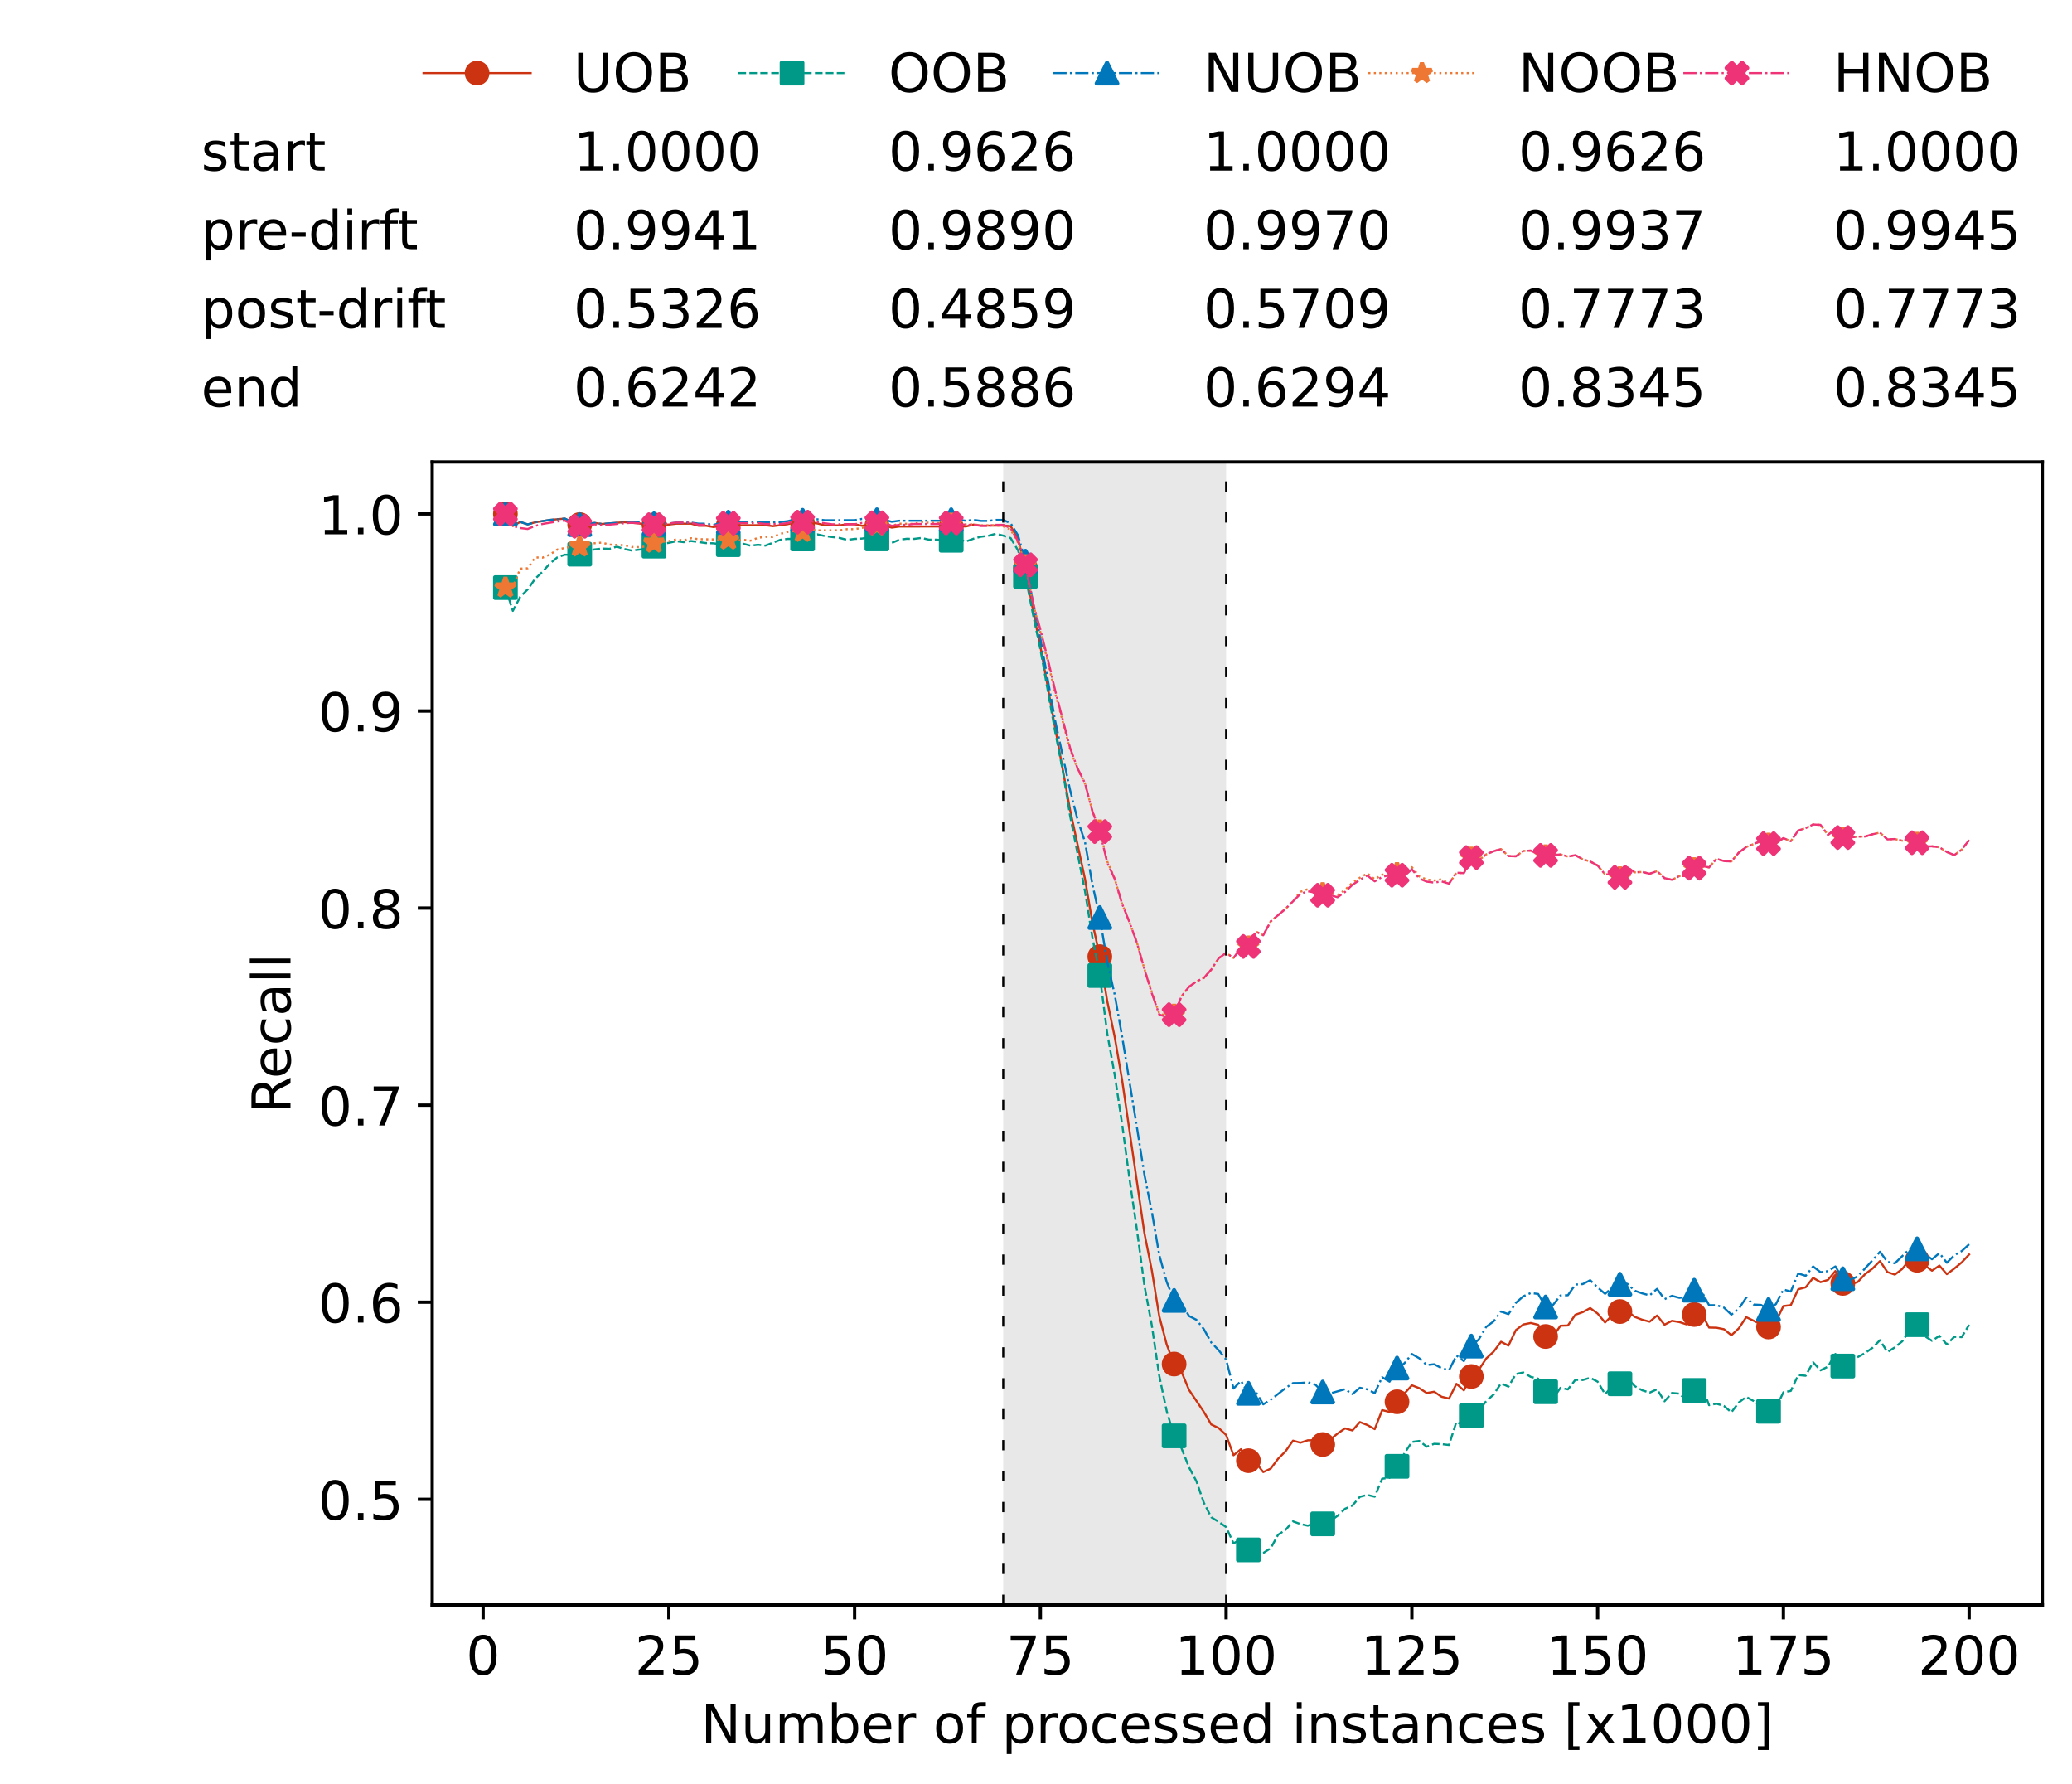 <?xml version="1.0" encoding="utf-8" standalone="no"?>
<!DOCTYPE svg PUBLIC "-//W3C//DTD SVG 1.1//EN"
  "http://www.w3.org/Graphics/SVG/1.1/DTD/svg11.dtd">
<!-- Created with matplotlib (https://matplotlib.org/) -->
<svg height="432.615pt" version="1.1" viewBox="0 0 502.65 432.615" width="502.65pt" xmlns="http://www.w3.org/2000/svg" xmlns:xlink="http://www.w3.org/1999/xlink">
 <defs>
  <style type="text/css">*{stroke-linecap:butt;stroke-linejoin:round;}</style>
 </defs>
 <g id="figure_1">
  <g id="patch_1">
   <path d="M 0 432.615 
L 502.65 432.615 
L 502.65 0 
L 0 0 
z
" style="fill:#ffffff;"/>
  </g>
  <g id="axes_1">
   <g id="patch_2">
    <path d="M 104.85 389.252 
L 495.45 389.252 
L 495.45 112.052 
L 104.85 112.052 
z
" style="fill:#ffffff;"/>
   </g>
   <g id="patch_3">
    <path clip-path="url(#p5a05d0bc96)" d="M 297.446 389.252 
L 297.446 112.052 
L 243.372 112.052 
L 243.372 389.252 
z
" style="fill:#d3d3d3;opacity:0.5;"/>
   </g>
   <g id="matplotlib.axis_1">
    <g id="xtick_1">
     <g id="line2d_1">
      <defs>
       <path d="M 0 0 
L 0 3.5 
" id="m3a123ad50f" style="stroke:#000000;stroke-width:0.8;"/>
      </defs>
      <g>
       <use style="stroke:#000000;stroke-width:0.8;" x="117.197" xlink:href="#m3a123ad50f" y="389.252"/>
      </g>
     </g>
     <g id="text_1">
      <!-- 0 -->
      <g transform="translate(113.061 406.13)scale(0.13 -0.13)">
       <defs>
        <path d="M 31.781 66.406 
Q 24.172 66.406 20.328 58.906 
Q 16.5 51.422 16.5 36.375 
Q 16.5 21.391 20.328 13.891 
Q 24.172 6.391 31.781 6.391 
Q 39.453 6.391 43.281 13.891 
Q 47.125 21.391 47.125 36.375 
Q 47.125 51.422 43.281 58.906 
Q 39.453 66.406 31.781 66.406 
z
M 31.781 74.219 
Q 44.047 74.219 50.516 64.516 
Q 56.984 54.828 56.984 36.375 
Q 56.984 17.969 50.516 8.266 
Q 44.047 -1.422 31.781 -1.422 
Q 19.531 -1.422 13.062 8.266 
Q 6.594 17.969 6.594 36.375 
Q 6.594 54.828 13.062 64.516 
Q 19.531 74.219 31.781 74.219 
z
" id="DejaVuSans-48"/>
       </defs>
       <use xlink:href="#DejaVuSans-48"/>
      </g>
     </g>
    </g>
    <g id="xtick_2">
     <g id="line2d_2">
      <g>
       <use style="stroke:#000000;stroke-width:0.8;" x="162.259" xlink:href="#m3a123ad50f" y="389.252"/>
      </g>
     </g>
     <g id="text_2">
      <!-- 25 -->
      <g transform="translate(153.988 406.13)scale(0.13 -0.13)">
       <defs>
        <path d="M 19.188 8.297 
L 53.609 8.297 
L 53.609 0 
L 7.328 0 
L 7.328 8.297 
Q 12.938 14.109 22.625 23.891 
Q 32.328 33.688 34.812 36.531 
Q 39.547 41.844 41.422 45.531 
Q 43.312 49.219 43.312 52.781 
Q 43.312 58.594 39.234 62.25 
Q 35.156 65.922 28.609 65.922 
Q 23.969 65.922 18.812 64.312 
Q 13.672 62.703 7.812 59.422 
L 7.812 69.391 
Q 13.766 71.781 18.938 73 
Q 24.125 74.219 28.422 74.219 
Q 39.75 74.219 46.484 68.547 
Q 53.219 62.891 53.219 53.422 
Q 53.219 48.922 51.531 44.891 
Q 49.859 40.875 45.406 35.406 
Q 44.188 33.984 37.641 27.219 
Q 31.109 20.453 19.188 8.297 
z
" id="DejaVuSans-50"/>
        <path d="M 10.797 72.906 
L 49.516 72.906 
L 49.516 64.594 
L 19.828 64.594 
L 19.828 46.734 
Q 21.969 47.469 24.109 47.828 
Q 26.266 48.188 28.422 48.188 
Q 40.625 48.188 47.75 41.5 
Q 54.891 34.812 54.891 23.391 
Q 54.891 11.625 47.562 5.094 
Q 40.234 -1.422 26.906 -1.422 
Q 22.312 -1.422 17.547 -0.641 
Q 12.797 0.141 7.719 1.703 
L 7.719 11.625 
Q 12.109 9.234 16.797 8.062 
Q 21.484 6.891 26.703 6.891 
Q 35.156 6.891 40.078 11.328 
Q 45.016 15.766 45.016 23.391 
Q 45.016 31 40.078 35.438 
Q 35.156 39.891 26.703 39.891 
Q 22.75 39.891 18.812 39.016 
Q 14.891 38.141 10.797 36.281 
z
" id="DejaVuSans-53"/>
       </defs>
       <use xlink:href="#DejaVuSans-50"/>
       <use x="63.623" xlink:href="#DejaVuSans-53"/>
      </g>
     </g>
    </g>
    <g id="xtick_3">
     <g id="line2d_3">
      <g>
       <use style="stroke:#000000;stroke-width:0.8;" x="207.322" xlink:href="#m3a123ad50f" y="389.252"/>
      </g>
     </g>
     <g id="text_3">
      <!-- 50 -->
      <g transform="translate(199.05 406.13)scale(0.13 -0.13)">
       <use xlink:href="#DejaVuSans-53"/>
       <use x="63.623" xlink:href="#DejaVuSans-48"/>
      </g>
     </g>
    </g>
    <g id="xtick_4">
     <g id="line2d_4">
      <g>
       <use style="stroke:#000000;stroke-width:0.8;" x="252.384" xlink:href="#m3a123ad50f" y="389.252"/>
      </g>
     </g>
     <g id="text_4">
      <!-- 75 -->
      <g transform="translate(244.113 406.13)scale(0.13 -0.13)">
       <defs>
        <path d="M 8.203 72.906 
L 55.078 72.906 
L 55.078 68.703 
L 28.609 0 
L 18.312 0 
L 43.219 64.594 
L 8.203 64.594 
z
" id="DejaVuSans-55"/>
       </defs>
       <use xlink:href="#DejaVuSans-55"/>
       <use x="63.623" xlink:href="#DejaVuSans-53"/>
      </g>
     </g>
    </g>
    <g id="xtick_5">
     <g id="line2d_5">
      <g>
       <use style="stroke:#000000;stroke-width:0.8;" x="297.446" xlink:href="#m3a123ad50f" y="389.252"/>
      </g>
     </g>
     <g id="text_5">
      <!-- 100 -->
      <g transform="translate(285.039 406.13)scale(0.13 -0.13)">
       <defs>
        <path d="M 12.406 8.297 
L 28.516 8.297 
L 28.516 63.922 
L 10.984 60.406 
L 10.984 69.391 
L 28.422 72.906 
L 38.281 72.906 
L 38.281 8.297 
L 54.391 8.297 
L 54.391 0 
L 12.406 0 
z
" id="DejaVuSans-49"/>
       </defs>
       <use xlink:href="#DejaVuSans-49"/>
       <use x="63.623" xlink:href="#DejaVuSans-48"/>
       <use x="127.246" xlink:href="#DejaVuSans-48"/>
      </g>
     </g>
    </g>
    <g id="xtick_6">
     <g id="line2d_6">
      <g>
       <use style="stroke:#000000;stroke-width:0.8;" x="342.509" xlink:href="#m3a123ad50f" y="389.252"/>
      </g>
     </g>
     <g id="text_6">
      <!-- 125 -->
      <g transform="translate(330.102 406.13)scale(0.13 -0.13)">
       <use xlink:href="#DejaVuSans-49"/>
       <use x="63.623" xlink:href="#DejaVuSans-50"/>
       <use x="127.246" xlink:href="#DejaVuSans-53"/>
      </g>
     </g>
    </g>
    <g id="xtick_7">
     <g id="line2d_7">
      <g>
       <use style="stroke:#000000;stroke-width:0.8;" x="387.571" xlink:href="#m3a123ad50f" y="389.252"/>
      </g>
     </g>
     <g id="text_7">
      <!-- 150 -->
      <g transform="translate(375.164 406.13)scale(0.13 -0.13)">
       <use xlink:href="#DejaVuSans-49"/>
       <use x="63.623" xlink:href="#DejaVuSans-53"/>
       <use x="127.246" xlink:href="#DejaVuSans-48"/>
      </g>
     </g>
    </g>
    <g id="xtick_8">
     <g id="line2d_8">
      <g>
       <use style="stroke:#000000;stroke-width:0.8;" x="432.633" xlink:href="#m3a123ad50f" y="389.252"/>
      </g>
     </g>
     <g id="text_8">
      <!-- 175 -->
      <g transform="translate(420.226 406.13)scale(0.13 -0.13)">
       <use xlink:href="#DejaVuSans-49"/>
       <use x="63.623" xlink:href="#DejaVuSans-55"/>
       <use x="127.246" xlink:href="#DejaVuSans-53"/>
      </g>
     </g>
    </g>
    <g id="xtick_9">
     <g id="line2d_9">
      <g>
       <use style="stroke:#000000;stroke-width:0.8;" x="477.695" xlink:href="#m3a123ad50f" y="389.252"/>
      </g>
     </g>
     <g id="text_9">
      <!-- 200 -->
      <g transform="translate(465.289 406.13)scale(0.13 -0.13)">
       <use xlink:href="#DejaVuSans-50"/>
       <use x="63.623" xlink:href="#DejaVuSans-48"/>
       <use x="127.246" xlink:href="#DejaVuSans-48"/>
      </g>
     </g>
    </g>
    <g id="text_10">
     <!-- Number of processed instances [x1000] -->
     <g transform="translate(170.025 422.711)scale(0.13 -0.13)">
      <defs>
       <path d="M 9.812 72.906 
L 23.094 72.906 
L 55.422 11.922 
L 55.422 72.906 
L 64.984 72.906 
L 64.984 0 
L 51.703 0 
L 19.391 60.984 
L 19.391 0 
L 9.812 0 
z
" id="DejaVuSans-78"/>
       <path d="M 8.5 21.578 
L 8.5 54.688 
L 17.484 54.688 
L 17.484 21.922 
Q 17.484 14.156 20.5 10.266 
Q 23.531 6.391 29.594 6.391 
Q 36.859 6.391 41.078 11.031 
Q 45.312 15.672 45.312 23.688 
L 45.312 54.688 
L 54.297 54.688 
L 54.297 0 
L 45.312 0 
L 45.312 8.406 
Q 42.047 3.422 37.719 1 
Q 33.406 -1.422 27.688 -1.422 
Q 18.266 -1.422 13.375 4.438 
Q 8.5 10.297 8.5 21.578 
z
M 31.109 56 
z
" id="DejaVuSans-117"/>
       <path d="M 52 44.188 
Q 55.375 50.25 60.062 53.125 
Q 64.75 56 71.094 56 
Q 79.641 56 84.281 50.016 
Q 88.922 44.047 88.922 33.016 
L 88.922 0 
L 79.891 0 
L 79.891 32.719 
Q 79.891 40.578 77.094 44.375 
Q 74.312 48.188 68.609 48.188 
Q 61.625 48.188 57.562 43.547 
Q 53.516 38.922 53.516 30.906 
L 53.516 0 
L 44.484 0 
L 44.484 32.719 
Q 44.484 40.625 41.703 44.406 
Q 38.922 48.188 33.109 48.188 
Q 26.219 48.188 22.156 43.531 
Q 18.109 38.875 18.109 30.906 
L 18.109 0 
L 9.078 0 
L 9.078 54.688 
L 18.109 54.688 
L 18.109 46.188 
Q 21.188 51.219 25.484 53.609 
Q 29.781 56 35.688 56 
Q 41.656 56 45.828 52.969 
Q 50 49.953 52 44.188 
z
" id="DejaVuSans-109"/>
       <path d="M 48.688 27.297 
Q 48.688 37.203 44.609 42.844 
Q 40.531 48.484 33.406 48.484 
Q 26.266 48.484 22.188 42.844 
Q 18.109 37.203 18.109 27.297 
Q 18.109 17.391 22.188 11.75 
Q 26.266 6.109 33.406 6.109 
Q 40.531 6.109 44.609 11.75 
Q 48.688 17.391 48.688 27.297 
z
M 18.109 46.391 
Q 20.953 51.266 25.266 53.625 
Q 29.594 56 35.594 56 
Q 45.562 56 51.781 48.094 
Q 58.016 40.188 58.016 27.297 
Q 58.016 14.406 51.781 6.484 
Q 45.562 -1.422 35.594 -1.422 
Q 29.594 -1.422 25.266 0.953 
Q 20.953 3.328 18.109 8.203 
L 18.109 0 
L 9.078 0 
L 9.078 75.984 
L 18.109 75.984 
z
" id="DejaVuSans-98"/>
       <path d="M 56.203 29.594 
L 56.203 25.203 
L 14.891 25.203 
Q 15.484 15.922 20.484 11.062 
Q 25.484 6.203 34.422 6.203 
Q 39.594 6.203 44.453 7.469 
Q 49.312 8.734 54.109 11.281 
L 54.109 2.781 
Q 49.266 0.734 44.188 -0.344 
Q 39.109 -1.422 33.891 -1.422 
Q 20.797 -1.422 13.156 6.188 
Q 5.516 13.812 5.516 26.812 
Q 5.516 40.234 12.766 48.109 
Q 20.016 56 32.328 56 
Q 43.359 56 49.781 48.891 
Q 56.203 41.797 56.203 29.594 
z
M 47.219 32.234 
Q 47.125 39.594 43.094 43.984 
Q 39.062 48.391 32.422 48.391 
Q 24.906 48.391 20.391 44.141 
Q 15.875 39.891 15.188 32.172 
z
" id="DejaVuSans-101"/>
       <path d="M 41.109 46.297 
Q 39.594 47.172 37.812 47.578 
Q 36.031 48 33.891 48 
Q 26.266 48 22.188 43.047 
Q 18.109 38.094 18.109 28.812 
L 18.109 0 
L 9.078 0 
L 9.078 54.688 
L 18.109 54.688 
L 18.109 46.188 
Q 20.953 51.172 25.484 53.578 
Q 30.031 56 36.531 56 
Q 37.453 56 38.578 55.875 
Q 39.703 55.766 41.062 55.516 
z
" id="DejaVuSans-114"/>
       <path id="DejaVuSans-32"/>
       <path d="M 30.609 48.391 
Q 23.391 48.391 19.188 42.75 
Q 14.984 37.109 14.984 27.297 
Q 14.984 17.484 19.156 11.844 
Q 23.344 6.203 30.609 6.203 
Q 37.797 6.203 41.984 11.859 
Q 46.188 17.531 46.188 27.297 
Q 46.188 37.016 41.984 42.703 
Q 37.797 48.391 30.609 48.391 
z
M 30.609 56 
Q 42.328 56 49.016 48.375 
Q 55.719 40.766 55.719 27.297 
Q 55.719 13.875 49.016 6.219 
Q 42.328 -1.422 30.609 -1.422 
Q 18.844 -1.422 12.172 6.219 
Q 5.516 13.875 5.516 27.297 
Q 5.516 40.766 12.172 48.375 
Q 18.844 56 30.609 56 
z
" id="DejaVuSans-111"/>
       <path d="M 37.109 75.984 
L 37.109 68.5 
L 28.516 68.5 
Q 23.688 68.5 21.797 66.547 
Q 19.922 64.594 19.922 59.516 
L 19.922 54.688 
L 34.719 54.688 
L 34.719 47.703 
L 19.922 47.703 
L 19.922 0 
L 10.891 0 
L 10.891 47.703 
L 2.297 47.703 
L 2.297 54.688 
L 10.891 54.688 
L 10.891 58.5 
Q 10.891 67.625 15.141 71.797 
Q 19.391 75.984 28.609 75.984 
z
" id="DejaVuSans-102"/>
       <path d="M 18.109 8.203 
L 18.109 -20.797 
L 9.078 -20.797 
L 9.078 54.688 
L 18.109 54.688 
L 18.109 46.391 
Q 20.953 51.266 25.266 53.625 
Q 29.594 56 35.594 56 
Q 45.562 56 51.781 48.094 
Q 58.016 40.188 58.016 27.297 
Q 58.016 14.406 51.781 6.484 
Q 45.562 -1.422 35.594 -1.422 
Q 29.594 -1.422 25.266 0.953 
Q 20.953 3.328 18.109 8.203 
z
M 48.688 27.297 
Q 48.688 37.203 44.609 42.844 
Q 40.531 48.484 33.406 48.484 
Q 26.266 48.484 22.188 42.844 
Q 18.109 37.203 18.109 27.297 
Q 18.109 17.391 22.188 11.75 
Q 26.266 6.109 33.406 6.109 
Q 40.531 6.109 44.609 11.75 
Q 48.688 17.391 48.688 27.297 
z
" id="DejaVuSans-112"/>
       <path d="M 48.781 52.594 
L 48.781 44.188 
Q 44.969 46.297 41.141 47.344 
Q 37.312 48.391 33.406 48.391 
Q 24.656 48.391 19.812 42.844 
Q 14.984 37.312 14.984 27.297 
Q 14.984 17.281 19.812 11.734 
Q 24.656 6.203 33.406 6.203 
Q 37.312 6.203 41.141 7.25 
Q 44.969 8.297 48.781 10.406 
L 48.781 2.094 
Q 45.016 0.344 40.984 -0.531 
Q 36.969 -1.422 32.422 -1.422 
Q 20.062 -1.422 12.781 6.344 
Q 5.516 14.109 5.516 27.297 
Q 5.516 40.672 12.859 48.328 
Q 20.219 56 33.016 56 
Q 37.156 56 41.109 55.141 
Q 45.062 54.297 48.781 52.594 
z
" id="DejaVuSans-99"/>
       <path d="M 44.281 53.078 
L 44.281 44.578 
Q 40.484 46.531 36.375 47.5 
Q 32.281 48.484 27.875 48.484 
Q 21.188 48.484 17.844 46.438 
Q 14.5 44.391 14.5 40.281 
Q 14.5 37.156 16.891 35.375 
Q 19.281 33.594 26.516 31.984 
L 29.594 31.297 
Q 39.156 29.25 43.188 25.516 
Q 47.219 21.781 47.219 15.094 
Q 47.219 7.469 41.188 3.016 
Q 35.156 -1.422 24.609 -1.422 
Q 20.219 -1.422 15.453 -0.562 
Q 10.688 0.297 5.422 2 
L 5.422 11.281 
Q 10.406 8.688 15.234 7.391 
Q 20.062 6.109 24.812 6.109 
Q 31.156 6.109 34.562 8.281 
Q 37.984 10.453 37.984 14.406 
Q 37.984 18.062 35.516 20.016 
Q 33.062 21.969 24.703 23.781 
L 21.578 24.516 
Q 13.234 26.266 9.516 29.906 
Q 5.812 33.547 5.812 39.891 
Q 5.812 47.609 11.281 51.797 
Q 16.75 56 26.812 56 
Q 31.781 56 36.172 55.266 
Q 40.578 54.547 44.281 53.078 
z
" id="DejaVuSans-115"/>
       <path d="M 45.406 46.391 
L 45.406 75.984 
L 54.391 75.984 
L 54.391 0 
L 45.406 0 
L 45.406 8.203 
Q 42.578 3.328 38.25 0.953 
Q 33.938 -1.422 27.875 -1.422 
Q 17.969 -1.422 11.734 6.484 
Q 5.516 14.406 5.516 27.297 
Q 5.516 40.188 11.734 48.094 
Q 17.969 56 27.875 56 
Q 33.938 56 38.25 53.625 
Q 42.578 51.266 45.406 46.391 
z
M 14.797 27.297 
Q 14.797 17.391 18.875 11.75 
Q 22.953 6.109 30.078 6.109 
Q 37.203 6.109 41.297 11.75 
Q 45.406 17.391 45.406 27.297 
Q 45.406 37.203 41.297 42.844 
Q 37.203 48.484 30.078 48.484 
Q 22.953 48.484 18.875 42.844 
Q 14.797 37.203 14.797 27.297 
z
" id="DejaVuSans-100"/>
       <path d="M 9.422 54.688 
L 18.406 54.688 
L 18.406 0 
L 9.422 0 
z
M 9.422 75.984 
L 18.406 75.984 
L 18.406 64.594 
L 9.422 64.594 
z
" id="DejaVuSans-105"/>
       <path d="M 54.891 33.016 
L 54.891 0 
L 45.906 0 
L 45.906 32.719 
Q 45.906 40.484 42.875 44.328 
Q 39.844 48.188 33.797 48.188 
Q 26.516 48.188 22.312 43.547 
Q 18.109 38.922 18.109 30.906 
L 18.109 0 
L 9.078 0 
L 9.078 54.688 
L 18.109 54.688 
L 18.109 46.188 
Q 21.344 51.125 25.703 53.562 
Q 30.078 56 35.797 56 
Q 45.219 56 50.047 50.172 
Q 54.891 44.344 54.891 33.016 
z
" id="DejaVuSans-110"/>
       <path d="M 18.312 70.219 
L 18.312 54.688 
L 36.812 54.688 
L 36.812 47.703 
L 18.312 47.703 
L 18.312 18.016 
Q 18.312 11.328 20.141 9.422 
Q 21.969 7.516 27.594 7.516 
L 36.812 7.516 
L 36.812 0 
L 27.594 0 
Q 17.188 0 13.234 3.875 
Q 9.281 7.766 9.281 18.016 
L 9.281 47.703 
L 2.688 47.703 
L 2.688 54.688 
L 9.281 54.688 
L 9.281 70.219 
z
" id="DejaVuSans-116"/>
       <path d="M 34.281 27.484 
Q 23.391 27.484 19.188 25 
Q 14.984 22.516 14.984 16.5 
Q 14.984 11.719 18.141 8.906 
Q 21.297 6.109 26.703 6.109 
Q 34.188 6.109 38.703 11.406 
Q 43.219 16.703 43.219 25.484 
L 43.219 27.484 
z
M 52.203 31.203 
L 52.203 0 
L 43.219 0 
L 43.219 8.297 
Q 40.141 3.328 35.547 0.953 
Q 30.953 -1.422 24.312 -1.422 
Q 15.922 -1.422 10.953 3.297 
Q 6 8.016 6 15.922 
Q 6 25.141 12.172 29.828 
Q 18.359 34.516 30.609 34.516 
L 43.219 34.516 
L 43.219 35.406 
Q 43.219 41.609 39.141 45 
Q 35.062 48.391 27.688 48.391 
Q 23 48.391 18.547 47.266 
Q 14.109 46.141 10.016 43.891 
L 10.016 52.203 
Q 14.938 54.109 19.578 55.047 
Q 24.219 56 28.609 56 
Q 40.484 56 46.344 49.844 
Q 52.203 43.703 52.203 31.203 
z
" id="DejaVuSans-97"/>
       <path d="M 8.594 75.984 
L 29.297 75.984 
L 29.297 69 
L 17.578 69 
L 17.578 -6.203 
L 29.297 -6.203 
L 29.297 -13.188 
L 8.594 -13.188 
z
" id="DejaVuSans-91"/>
       <path d="M 54.891 54.688 
L 35.109 28.078 
L 55.906 0 
L 45.312 0 
L 29.391 21.484 
L 13.484 0 
L 2.875 0 
L 24.125 28.609 
L 4.688 54.688 
L 15.281 54.688 
L 29.781 35.203 
L 44.281 54.688 
z
" id="DejaVuSans-120"/>
       <path d="M 30.422 75.984 
L 30.422 -13.188 
L 9.719 -13.188 
L 9.719 -6.203 
L 21.391 -6.203 
L 21.391 69 
L 9.719 69 
L 9.719 75.984 
z
" id="DejaVuSans-93"/>
      </defs>
      <use xlink:href="#DejaVuSans-78"/>
      <use x="74.805" xlink:href="#DejaVuSans-117"/>
      <use x="138.184" xlink:href="#DejaVuSans-109"/>
      <use x="235.596" xlink:href="#DejaVuSans-98"/>
      <use x="299.072" xlink:href="#DejaVuSans-101"/>
      <use x="360.596" xlink:href="#DejaVuSans-114"/>
      <use x="401.709" xlink:href="#DejaVuSans-32"/>
      <use x="433.496" xlink:href="#DejaVuSans-111"/>
      <use x="494.678" xlink:href="#DejaVuSans-102"/>
      <use x="529.883" xlink:href="#DejaVuSans-32"/>
      <use x="561.67" xlink:href="#DejaVuSans-112"/>
      <use x="625.146" xlink:href="#DejaVuSans-114"/>
      <use x="664.01" xlink:href="#DejaVuSans-111"/>
      <use x="725.191" xlink:href="#DejaVuSans-99"/>
      <use x="780.172" xlink:href="#DejaVuSans-101"/>
      <use x="841.695" xlink:href="#DejaVuSans-115"/>
      <use x="893.795" xlink:href="#DejaVuSans-115"/>
      <use x="945.895" xlink:href="#DejaVuSans-101"/>
      <use x="1007.418" xlink:href="#DejaVuSans-100"/>
      <use x="1070.895" xlink:href="#DejaVuSans-32"/>
      <use x="1102.682" xlink:href="#DejaVuSans-105"/>
      <use x="1130.465" xlink:href="#DejaVuSans-110"/>
      <use x="1193.844" xlink:href="#DejaVuSans-115"/>
      <use x="1245.943" xlink:href="#DejaVuSans-116"/>
      <use x="1285.152" xlink:href="#DejaVuSans-97"/>
      <use x="1346.432" xlink:href="#DejaVuSans-110"/>
      <use x="1409.811" xlink:href="#DejaVuSans-99"/>
      <use x="1464.791" xlink:href="#DejaVuSans-101"/>
      <use x="1526.314" xlink:href="#DejaVuSans-115"/>
      <use x="1578.414" xlink:href="#DejaVuSans-32"/>
      <use x="1610.201" xlink:href="#DejaVuSans-91"/>
      <use x="1649.215" xlink:href="#DejaVuSans-120"/>
      <use x="1708.395" xlink:href="#DejaVuSans-49"/>
      <use x="1772.018" xlink:href="#DejaVuSans-48"/>
      <use x="1835.641" xlink:href="#DejaVuSans-48"/>
      <use x="1899.264" xlink:href="#DejaVuSans-48"/>
      <use x="1962.887" xlink:href="#DejaVuSans-93"/>
     </g>
    </g>
   </g>
   <g id="matplotlib.axis_2">
    <g id="ytick_1">
     <g id="line2d_10">
      <defs>
       <path d="M 0 0 
L -3.5 0 
" id="m6be3053ff1" style="stroke:#000000;stroke-width:0.8;"/>
      </defs>
      <g>
       <use style="stroke:#000000;stroke-width:0.8;" x="104.85" xlink:href="#m6be3053ff1" y="363.63"/>
      </g>
     </g>
     <g id="text_11">
      <!-- 0.5 -->
      <g transform="translate(77.176 368.569)scale(0.13 -0.13)">
       <defs>
        <path d="M 10.688 12.406 
L 21 12.406 
L 21 0 
L 10.688 0 
z
" id="DejaVuSans-46"/>
       </defs>
       <use xlink:href="#DejaVuSans-48"/>
       <use x="63.623" xlink:href="#DejaVuSans-46"/>
       <use x="95.41" xlink:href="#DejaVuSans-53"/>
      </g>
     </g>
    </g>
    <g id="ytick_2">
     <g id="line2d_11">
      <g>
       <use style="stroke:#000000;stroke-width:0.8;" x="104.85" xlink:href="#m6be3053ff1" y="315.834"/>
      </g>
     </g>
     <g id="text_12">
      <!-- 0.6 -->
      <g transform="translate(77.176 320.773)scale(0.13 -0.13)">
       <defs>
        <path d="M 33.016 40.375 
Q 26.375 40.375 22.484 35.828 
Q 18.609 31.297 18.609 23.391 
Q 18.609 15.531 22.484 10.953 
Q 26.375 6.391 33.016 6.391 
Q 39.656 6.391 43.531 10.953 
Q 47.406 15.531 47.406 23.391 
Q 47.406 31.297 43.531 35.828 
Q 39.656 40.375 33.016 40.375 
z
M 52.594 71.297 
L 52.594 62.312 
Q 48.875 64.062 45.094 64.984 
Q 41.312 65.922 37.594 65.922 
Q 27.828 65.922 22.672 59.328 
Q 17.531 52.734 16.797 39.406 
Q 19.672 43.656 24.016 45.922 
Q 28.375 48.188 33.594 48.188 
Q 44.578 48.188 50.953 41.516 
Q 57.328 34.859 57.328 23.391 
Q 57.328 12.156 50.688 5.359 
Q 44.047 -1.422 33.016 -1.422 
Q 20.359 -1.422 13.672 8.266 
Q 6.984 17.969 6.984 36.375 
Q 6.984 53.656 15.188 63.938 
Q 23.391 74.219 37.203 74.219 
Q 40.922 74.219 44.703 73.484 
Q 48.484 72.75 52.594 71.297 
z
" id="DejaVuSans-54"/>
       </defs>
       <use xlink:href="#DejaVuSans-48"/>
       <use x="63.623" xlink:href="#DejaVuSans-46"/>
       <use x="95.41" xlink:href="#DejaVuSans-54"/>
      </g>
     </g>
    </g>
    <g id="ytick_3">
     <g id="line2d_12">
      <g>
       <use style="stroke:#000000;stroke-width:0.8;" x="104.85" xlink:href="#m6be3053ff1" y="268.039"/>
      </g>
     </g>
     <g id="text_13">
      <!-- 0.7 -->
      <g transform="translate(77.176 272.978)scale(0.13 -0.13)">
       <use xlink:href="#DejaVuSans-48"/>
       <use x="63.623" xlink:href="#DejaVuSans-46"/>
       <use x="95.41" xlink:href="#DejaVuSans-55"/>
      </g>
     </g>
    </g>
    <g id="ytick_4">
     <g id="line2d_13">
      <g>
       <use style="stroke:#000000;stroke-width:0.8;" x="104.85" xlink:href="#m6be3053ff1" y="220.243"/>
      </g>
     </g>
     <g id="text_14">
      <!-- 0.8 -->
      <g transform="translate(77.176 225.182)scale(0.13 -0.13)">
       <defs>
        <path d="M 31.781 34.625 
Q 24.75 34.625 20.719 30.859 
Q 16.703 27.094 16.703 20.516 
Q 16.703 13.922 20.719 10.156 
Q 24.75 6.391 31.781 6.391 
Q 38.812 6.391 42.859 10.172 
Q 46.922 13.969 46.922 20.516 
Q 46.922 27.094 42.891 30.859 
Q 38.875 34.625 31.781 34.625 
z
M 21.922 38.812 
Q 15.578 40.375 12.031 44.719 
Q 8.5 49.078 8.5 55.328 
Q 8.5 64.062 14.719 69.141 
Q 20.953 74.219 31.781 74.219 
Q 42.672 74.219 48.875 69.141 
Q 55.078 64.062 55.078 55.328 
Q 55.078 49.078 51.531 44.719 
Q 48 40.375 41.703 38.812 
Q 48.828 37.156 52.797 32.312 
Q 56.781 27.484 56.781 20.516 
Q 56.781 9.906 50.312 4.234 
Q 43.844 -1.422 31.781 -1.422 
Q 19.734 -1.422 13.25 4.234 
Q 6.781 9.906 6.781 20.516 
Q 6.781 27.484 10.781 32.312 
Q 14.797 37.156 21.922 38.812 
z
M 18.312 54.391 
Q 18.312 48.734 21.844 45.562 
Q 25.391 42.391 31.781 42.391 
Q 38.141 42.391 41.719 45.562 
Q 45.312 48.734 45.312 54.391 
Q 45.312 60.062 41.719 63.234 
Q 38.141 66.406 31.781 66.406 
Q 25.391 66.406 21.844 63.234 
Q 18.312 60.062 18.312 54.391 
z
" id="DejaVuSans-56"/>
       </defs>
       <use xlink:href="#DejaVuSans-48"/>
       <use x="63.623" xlink:href="#DejaVuSans-46"/>
       <use x="95.41" xlink:href="#DejaVuSans-56"/>
      </g>
     </g>
    </g>
    <g id="ytick_5">
     <g id="line2d_14">
      <g>
       <use style="stroke:#000000;stroke-width:0.8;" x="104.85" xlink:href="#m6be3053ff1" y="172.447"/>
      </g>
     </g>
     <g id="text_15">
      <!-- 0.9 -->
      <g transform="translate(77.176 177.386)scale(0.13 -0.13)">
       <defs>
        <path d="M 10.984 1.516 
L 10.984 10.5 
Q 14.703 8.734 18.5 7.812 
Q 22.312 6.891 25.984 6.891 
Q 35.75 6.891 40.891 13.453 
Q 46.047 20.016 46.781 33.406 
Q 43.953 29.203 39.594 26.953 
Q 35.25 24.703 29.984 24.703 
Q 19.047 24.703 12.672 31.312 
Q 6.297 37.938 6.297 49.422 
Q 6.297 60.641 12.938 67.422 
Q 19.578 74.219 30.609 74.219 
Q 43.266 74.219 49.922 64.516 
Q 56.594 54.828 56.594 36.375 
Q 56.594 19.141 48.406 8.859 
Q 40.234 -1.422 26.422 -1.422 
Q 22.703 -1.422 18.891 -0.688 
Q 15.094 0.047 10.984 1.516 
z
M 30.609 32.422 
Q 37.25 32.422 41.125 36.953 
Q 45.016 41.5 45.016 49.422 
Q 45.016 57.281 41.125 61.844 
Q 37.25 66.406 30.609 66.406 
Q 23.969 66.406 20.094 61.844 
Q 16.219 57.281 16.219 49.422 
Q 16.219 41.5 20.094 36.953 
Q 23.969 32.422 30.609 32.422 
z
" id="DejaVuSans-57"/>
       </defs>
       <use xlink:href="#DejaVuSans-48"/>
       <use x="63.623" xlink:href="#DejaVuSans-46"/>
       <use x="95.41" xlink:href="#DejaVuSans-57"/>
      </g>
     </g>
    </g>
    <g id="ytick_6">
     <g id="line2d_15">
      <g>
       <use style="stroke:#000000;stroke-width:0.8;" x="104.85" xlink:href="#m6be3053ff1" y="124.652"/>
      </g>
     </g>
     <g id="text_16">
      <!-- 1.0 -->
      <g transform="translate(77.176 129.591)scale(0.13 -0.13)">
       <use xlink:href="#DejaVuSans-49"/>
       <use x="63.623" xlink:href="#DejaVuSans-46"/>
       <use x="95.41" xlink:href="#DejaVuSans-48"/>
      </g>
     </g>
    </g>
    <g id="text_17">
     <!-- Recall -->
     <g transform="translate(70.472 270.044)rotate(-90)scale(0.13 -0.13)">
      <defs>
       <path d="M 44.391 34.188 
Q 47.562 33.109 50.562 29.594 
Q 53.562 26.078 56.594 19.922 
L 66.609 0 
L 56 0 
L 46.688 18.703 
Q 43.062 26.031 39.672 28.422 
Q 36.281 30.812 30.422 30.812 
L 19.672 30.812 
L 19.672 0 
L 9.812 0 
L 9.812 72.906 
L 32.078 72.906 
Q 44.578 72.906 50.734 67.672 
Q 56.891 62.453 56.891 51.906 
Q 56.891 45.016 53.688 40.469 
Q 50.484 35.938 44.391 34.188 
z
M 19.672 64.797 
L 19.672 38.922 
L 32.078 38.922 
Q 39.203 38.922 42.844 42.219 
Q 46.484 45.516 46.484 51.906 
Q 46.484 58.297 42.844 61.547 
Q 39.203 64.797 32.078 64.797 
z
" id="DejaVuSans-82"/>
       <path d="M 9.422 75.984 
L 18.406 75.984 
L 18.406 0 
L 9.422 0 
z
" id="DejaVuSans-108"/>
      </defs>
      <use xlink:href="#DejaVuSans-82"/>
      <use x="64.982" xlink:href="#DejaVuSans-101"/>
      <use x="126.506" xlink:href="#DejaVuSans-99"/>
      <use x="181.486" xlink:href="#DejaVuSans-97"/>
      <use x="242.766" xlink:href="#DejaVuSans-108"/>
      <use x="270.549" xlink:href="#DejaVuSans-108"/>
     </g>
    </g>
   </g>
   <g id="line2d_16"/>
   <g id="line2d_17"/>
   <g id="line2d_18"/>
   <g id="line2d_19"/>
   <g id="line2d_20"/>
   <g id="line2d_21">
    <path clip-path="url(#p5a05d0bc96)" d="M 122.605 124.652 
L 124.407 127.566 
L 126.21 126.595 
L 128.012 127.185 
L 129.815 126.679 
L 133.419 126.1 
L 137.024 125.778 
L 138.827 126.682 
L 140.629 127.234 
L 144.234 126.837 
L 146.037 127.082 
L 151.444 126.653 
L 155.049 126.945 
L 156.852 127.29 
L 162.259 127.224 
L 164.062 127.009 
L 167.667 127.009 
L 169.469 127.512 
L 171.272 127.512 
L 173.074 127.819 
L 176.679 127.406 
L 185.692 127.376 
L 187.494 127.608 
L 191.099 127.131 
L 192.902 126.671 
L 194.704 126.912 
L 196.507 126.687 
L 198.309 126.968 
L 200.112 127.411 
L 203.717 127.411 
L 205.519 127.146 
L 207.322 127.146 
L 209.124 127.516 
L 210.927 127.27 
L 212.729 127.467 
L 214.532 127.467 
L 216.334 127.959 
L 218.137 127.708 
L 234.359 127.677 
L 236.162 127.235 
L 237.964 127.481 
L 243.372 127.467 
L 245.174 127.608 
L 246.976 130.794 
L 248.779 137.796 
L 250.581 147.999 
L 252.384 156.773 
L 259.594 196.438 
L 263.199 213.135 
L 265.001 223.726 
L 266.804 232.019 
L 268.606 242.796 
L 270.409 251.468 
L 272.211 261.923 
L 277.619 299.063 
L 279.421 308.081 
L 281.224 319.213 
L 283.026 326.074 
L 284.829 330.825 
L 286.631 332.726 
L 288.434 337.081 
L 292.039 342.422 
L 293.841 345.482 
L 295.644 346.349 
L 297.446 348.034 
L 299.249 352.942 
L 301.051 351.475 
L 302.854 354.264 
L 304.656 354.783 
L 306.459 357.022 
L 308.261 356.184 
L 310.064 353.79 
L 311.866 351.978 
L 313.669 349.407 
L 315.471 349.897 
L 317.274 349.317 
L 319.076 349.3 
L 320.879 350.344 
L 322.681 349.141 
L 324.484 347.682 
L 326.286 346.431 
L 328.089 346.932 
L 329.891 344.9 
L 331.694 345.609 
L 333.496 346.611 
L 335.299 341.998 
L 337.101 342.432 
L 338.904 339.977 
L 342.509 335.984 
L 344.311 336.675 
L 346.114 337.85 
L 347.916 337.542 
L 349.719 338.761 
L 351.521 339.193 
L 353.324 335.628 
L 355.126 337.21 
L 356.928 333.851 
L 358.731 332.244 
L 360.533 329.489 
L 362.336 327.819 
L 364.138 325.425 
L 365.941 326.355 
L 367.743 322.588 
L 369.546 321.231 
L 371.348 320.872 
L 373.151 321.307 
L 374.953 324.145 
L 376.756 324.115 
L 378.558 321.54 
L 380.361 321.473 
L 382.163 318.878 
L 383.966 318.242 
L 385.768 317.26 
L 387.571 318.592 
L 389.373 320.746 
L 391.176 318.973 
L 392.978 318.102 
L 394.781 318 
L 396.583 319.393 
L 398.386 320.085 
L 400.188 320.56 
L 401.991 319.073 
L 403.793 321.29 
L 405.596 320.351 
L 407.398 320.653 
L 409.201 321.225 
L 411.003 318.817 
L 412.806 318.617 
L 414.608 321.982 
L 416.411 322.022 
L 418.213 322.381 
L 420.016 323.843 
L 421.818 322.169 
L 423.621 319.464 
L 427.226 321.199 
L 429.028 321.842 
L 430.831 320.543 
L 432.633 316.772 
L 434.436 316.542 
L 436.238 312.688 
L 438.041 312.217 
L 439.843 309.927 
L 441.646 310.966 
L 443.448 310.417 
L 445.251 308.27 
L 447.053 311.261 
L 448.856 311.514 
L 450.658 310.932 
L 452.461 309.014 
L 454.263 307.661 
L 456.066 305.86 
L 457.868 308.513 
L 459.671 309.138 
L 461.473 307.754 
L 463.276 305.462 
L 465.078 305.653 
L 466.881 306.833 
L 468.683 308.181 
L 470.485 306.95 
L 472.288 309.026 
L 474.09 307.675 
L 475.893 306.172 
L 477.695 304.26 
L 477.695 304.26 
" style="fill:none;stroke:#cc3311;stroke-linecap:square;stroke-width:0.5;"/>
    <defs>
     <path d="M 0 2.5 
C 0.663 2.5 1.299 2.237 1.768 1.768 
C 2.237 1.299 2.5 0.663 2.5 0 
C 2.5 -0.663 2.237 -1.299 1.768 -1.768 
C 1.299 -2.237 0.663 -2.5 0 -2.5 
C -0.663 -2.5 -1.299 -2.237 -1.768 -1.768 
C -2.237 -1.299 -2.5 -0.663 -2.5 0 
C -2.5 0.663 -2.237 1.299 -1.768 1.768 
C -1.299 2.237 -0.663 2.5 0 2.5 
z
" id="m1eaa0ac775" style="stroke:#cc3311;"/>
    </defs>
    <g clip-path="url(#p5a05d0bc96)">
     <use style="fill:#cc3311;stroke:#cc3311;" x="122.605" xlink:href="#m1eaa0ac775" y="124.652"/>
     <use style="fill:#cc3311;stroke:#cc3311;" x="140.629" xlink:href="#m1eaa0ac775" y="127.234"/>
     <use style="fill:#cc3311;stroke:#cc3311;" x="158.654" xlink:href="#m1eaa0ac775" y="127.29"/>
     <use style="fill:#cc3311;stroke:#cc3311;" x="176.679" xlink:href="#m1eaa0ac775" y="127.406"/>
     <use style="fill:#cc3311;stroke:#cc3311;" x="194.704" xlink:href="#m1eaa0ac775" y="126.912"/>
     <use style="fill:#cc3311;stroke:#cc3311;" x="212.729" xlink:href="#m1eaa0ac775" y="127.467"/>
     <use style="fill:#cc3311;stroke:#cc3311;" x="230.754" xlink:href="#m1eaa0ac775" y="127.701"/>
     <use style="fill:#cc3311;stroke:#cc3311;" x="248.779" xlink:href="#m1eaa0ac775" y="137.796"/>
     <use style="fill:#cc3311;stroke:#cc3311;" x="266.804" xlink:href="#m1eaa0ac775" y="232.019"/>
     <use style="fill:#cc3311;stroke:#cc3311;" x="284.829" xlink:href="#m1eaa0ac775" y="330.825"/>
     <use style="fill:#cc3311;stroke:#cc3311;" x="302.854" xlink:href="#m1eaa0ac775" y="354.264"/>
     <use style="fill:#cc3311;stroke:#cc3311;" x="320.879" xlink:href="#m1eaa0ac775" y="350.344"/>
     <use style="fill:#cc3311;stroke:#cc3311;" x="338.904" xlink:href="#m1eaa0ac775" y="339.977"/>
     <use style="fill:#cc3311;stroke:#cc3311;" x="356.928" xlink:href="#m1eaa0ac775" y="333.851"/>
     <use style="fill:#cc3311;stroke:#cc3311;" x="374.953" xlink:href="#m1eaa0ac775" y="324.145"/>
     <use style="fill:#cc3311;stroke:#cc3311;" x="392.978" xlink:href="#m1eaa0ac775" y="318.102"/>
     <use style="fill:#cc3311;stroke:#cc3311;" x="411.003" xlink:href="#m1eaa0ac775" y="318.817"/>
     <use style="fill:#cc3311;stroke:#cc3311;" x="429.028" xlink:href="#m1eaa0ac775" y="321.842"/>
     <use style="fill:#cc3311;stroke:#cc3311;" x="447.053" xlink:href="#m1eaa0ac775" y="311.261"/>
     <use style="fill:#cc3311;stroke:#cc3311;" x="465.078" xlink:href="#m1eaa0ac775" y="305.653"/>
    </g>
   </g>
   <g id="line2d_22"/>
   <g id="line2d_23"/>
   <g id="line2d_24"/>
   <g id="line2d_25"/>
   <g id="line2d_26">
    <path clip-path="url(#p5a05d0bc96)" d="M 122.605 142.519 
L 124.407 148.157 
L 126.21 144.748 
L 128.012 142.953 
L 129.815 140.379 
L 131.617 138.663 
L 133.419 136.662 
L 135.222 135.16 
L 137.024 134.54 
L 138.827 134.568 
L 140.629 134.403 
L 142.432 133.591 
L 144.234 133.257 
L 146.037 133.044 
L 147.839 133.115 
L 149.642 132.586 
L 151.444 133.151 
L 153.247 133.526 
L 156.852 133.092 
L 160.457 131.898 
L 162.259 131.657 
L 164.062 131.262 
L 165.864 131.489 
L 167.667 131.217 
L 171.272 131.71 
L 173.074 131.77 
L 174.877 132.001 
L 178.482 132.104 
L 180.284 131.874 
L 182.087 132.348 
L 183.889 132.121 
L 185.692 132.332 
L 189.297 130.925 
L 191.099 130.701 
L 194.704 130.71 
L 196.507 130.028 
L 198.309 129.605 
L 200.112 130.017 
L 203.717 130.476 
L 205.519 130.942 
L 207.322 130.7 
L 209.124 130.619 
L 210.927 130.299 
L 212.729 130.693 
L 214.532 130.932 
L 216.334 131.671 
L 218.137 130.916 
L 219.939 130.67 
L 221.742 130.697 
L 223.544 130.465 
L 225.347 130.885 
L 227.149 130.885 
L 228.952 131.038 
L 230.754 131.022 
L 232.557 130.803 
L 234.359 131.317 
L 236.162 130.653 
L 237.964 130.168 
L 239.767 129.942 
L 241.569 129.451 
L 243.372 129.906 
L 245.174 130.498 
L 246.976 133.492 
L 248.779 139.786 
L 250.581 148.945 
L 252.384 157.472 
L 255.989 177.561 
L 257.791 186.791 
L 259.594 197.878 
L 263.199 216.085 
L 265.001 227.357 
L 266.804 236.596 
L 268.606 250.654 
L 270.409 260.644 
L 272.211 272.593 
L 274.014 285.963 
L 275.816 298.324 
L 277.619 311.754 
L 279.421 321.444 
L 281.224 333.683 
L 283.026 342.217 
L 284.829 348.243 
L 286.631 351.259 
L 288.434 355.853 
L 290.236 359.235 
L 292.039 364.442 
L 293.841 367.986 
L 295.644 369.092 
L 297.446 370.366 
L 299.249 374.314 
L 301.051 373.282 
L 302.854 375.895 
L 304.656 374.872 
L 306.459 376.652 
L 308.261 375.486 
L 310.064 372.21 
L 311.866 371.045 
L 313.669 368.983 
L 315.471 369.63 
L 317.274 370.032 
L 319.076 369.294 
L 320.879 369.582 
L 322.681 368.906 
L 324.484 367.635 
L 326.286 365.928 
L 328.089 365.143 
L 329.891 363.03 
L 331.694 362.565 
L 333.496 363.003 
L 335.299 358.63 
L 337.101 358.413 
L 338.904 355.629 
L 340.706 352.497 
L 342.509 349.715 
L 344.311 349.475 
L 346.114 350.862 
L 347.916 350.171 
L 349.719 350.248 
L 351.521 350.453 
L 353.324 344.799 
L 355.126 345.872 
L 356.928 343.352 
L 358.731 342.234 
L 360.533 339.814 
L 362.336 338.228 
L 364.138 335.505 
L 365.941 336.305 
L 367.743 333.243 
L 369.546 332.876 
L 371.348 333.935 
L 373.151 334.369 
L 374.953 337.544 
L 376.756 339.235 
L 378.558 336.593 
L 380.361 336.974 
L 382.163 334.661 
L 383.966 334.7 
L 385.768 334.149 
L 387.571 335.101 
L 389.373 338.109 
L 391.176 336.227 
L 392.978 335.61 
L 394.781 334.181 
L 396.583 336.19 
L 398.386 337.196 
L 400.188 337.762 
L 401.991 336.942 
L 403.793 339.863 
L 405.596 337.845 
L 407.398 338.005 
L 409.201 339.72 
L 411.003 337.229 
L 412.806 335.99 
L 414.608 340.802 
L 416.411 340.437 
L 418.213 340.999 
L 420.016 342.531 
L 421.818 340.147 
L 423.621 338.794 
L 425.423 339.803 
L 427.226 341.215 
L 429.028 342.285 
L 430.831 341.425 
L 432.633 337.681 
L 434.436 337.342 
L 436.238 333.493 
L 438.041 333.66 
L 439.843 330.404 
L 441.646 332.355 
L 443.448 331.452 
L 445.251 328.379 
L 447.053 331.32 
L 448.856 330.477 
L 450.658 329.146 
L 452.461 328.146 
L 454.263 326.878 
L 456.066 325.045 
L 457.868 327.922 
L 459.671 326.78 
L 461.473 325.309 
L 463.276 322.667 
L 465.078 321.289 
L 466.881 324.022 
L 468.683 325.195 
L 470.485 323.981 
L 472.288 326.069 
L 474.09 324.23 
L 475.893 324.302 
L 477.695 321.302 
L 477.695 321.302 
" style="fill:none;stroke:#009988;stroke-dasharray:1.85,0.8;stroke-dashoffset:0;stroke-width:0.5;"/>
    <defs>
     <path d="M -2.5 2.5 
L 2.5 2.5 
L 2.5 -2.5 
L -2.5 -2.5 
z
" id="md0fba411ca" style="stroke:#009988;stroke-linejoin:miter;"/>
    </defs>
    <g clip-path="url(#p5a05d0bc96)">
     <use style="fill:#009988;stroke:#009988;stroke-linejoin:miter;" x="122.605" xlink:href="#md0fba411ca" y="142.519"/>
     <use style="fill:#009988;stroke:#009988;stroke-linejoin:miter;" x="140.629" xlink:href="#md0fba411ca" y="134.403"/>
     <use style="fill:#009988;stroke:#009988;stroke-linejoin:miter;" x="158.654" xlink:href="#md0fba411ca" y="132.453"/>
     <use style="fill:#009988;stroke:#009988;stroke-linejoin:miter;" x="176.679" xlink:href="#md0fba411ca" y="132.104"/>
     <use style="fill:#009988;stroke:#009988;stroke-linejoin:miter;" x="194.704" xlink:href="#md0fba411ca" y="130.71"/>
     <use style="fill:#009988;stroke:#009988;stroke-linejoin:miter;" x="212.729" xlink:href="#md0fba411ca" y="130.693"/>
     <use style="fill:#009988;stroke:#009988;stroke-linejoin:miter;" x="230.754" xlink:href="#md0fba411ca" y="131.022"/>
     <use style="fill:#009988;stroke:#009988;stroke-linejoin:miter;" x="248.779" xlink:href="#md0fba411ca" y="139.786"/>
     <use style="fill:#009988;stroke:#009988;stroke-linejoin:miter;" x="266.804" xlink:href="#md0fba411ca" y="236.596"/>
     <use style="fill:#009988;stroke:#009988;stroke-linejoin:miter;" x="284.829" xlink:href="#md0fba411ca" y="348.243"/>
     <use style="fill:#009988;stroke:#009988;stroke-linejoin:miter;" x="302.854" xlink:href="#md0fba411ca" y="375.895"/>
     <use style="fill:#009988;stroke:#009988;stroke-linejoin:miter;" x="320.879" xlink:href="#md0fba411ca" y="369.582"/>
     <use style="fill:#009988;stroke:#009988;stroke-linejoin:miter;" x="338.904" xlink:href="#md0fba411ca" y="355.629"/>
     <use style="fill:#009988;stroke:#009988;stroke-linejoin:miter;" x="356.928" xlink:href="#md0fba411ca" y="343.352"/>
     <use style="fill:#009988;stroke:#009988;stroke-linejoin:miter;" x="374.953" xlink:href="#md0fba411ca" y="337.544"/>
     <use style="fill:#009988;stroke:#009988;stroke-linejoin:miter;" x="392.978" xlink:href="#md0fba411ca" y="335.61"/>
     <use style="fill:#009988;stroke:#009988;stroke-linejoin:miter;" x="411.003" xlink:href="#md0fba411ca" y="337.229"/>
     <use style="fill:#009988;stroke:#009988;stroke-linejoin:miter;" x="429.028" xlink:href="#md0fba411ca" y="342.285"/>
     <use style="fill:#009988;stroke:#009988;stroke-linejoin:miter;" x="447.053" xlink:href="#md0fba411ca" y="331.32"/>
     <use style="fill:#009988;stroke:#009988;stroke-linejoin:miter;" x="465.078" xlink:href="#md0fba411ca" y="321.289"/>
    </g>
   </g>
   <g id="line2d_27"/>
   <g id="line2d_28"/>
   <g id="line2d_29"/>
   <g id="line2d_30"/>
   <g id="line2d_31">
    <path clip-path="url(#p5a05d0bc96)" d="M 122.605 124.652 
L 124.407 127.566 
L 126.21 126.595 
L 128.012 127.185 
L 129.815 126.679 
L 133.419 126.1 
L 137.024 125.778 
L 138.827 126.682 
L 140.629 127.234 
L 144.234 126.837 
L 146.037 127.082 
L 153.247 126.542 
L 155.049 126.678 
L 156.852 127.036 
L 162.259 126.97 
L 164.062 126.755 
L 167.667 126.755 
L 169.469 127.006 
L 171.272 127.006 
L 173.074 127.313 
L 174.877 126.804 
L 176.679 126.653 
L 189.297 126.624 
L 191.099 126.401 
L 192.902 125.941 
L 194.704 126.182 
L 196.507 125.957 
L 198.309 125.957 
L 200.112 126.178 
L 207.322 126.166 
L 209.124 125.859 
L 210.927 125.859 
L 212.729 126.056 
L 214.532 126.056 
L 216.334 126.549 
L 218.137 126.297 
L 228.952 126.297 
L 230.754 126.056 
L 232.557 126.056 
L 234.359 126.313 
L 236.162 126.091 
L 237.964 126.338 
L 239.767 126.338 
L 241.569 126.099 
L 243.372 126.099 
L 245.174 126.916 
L 246.976 129.875 
L 248.779 136.105 
L 250.581 146.04 
L 252.384 154.814 
L 255.989 174.893 
L 259.594 191.611 
L 261.396 198.756 
L 263.199 204.166 
L 265.001 214.486 
L 266.804 222.531 
L 268.606 233.308 
L 270.409 241.192 
L 272.211 251.349 
L 275.816 273.48 
L 277.619 284.86 
L 279.421 293.878 
L 281.224 304.346 
L 283.026 310.892 
L 284.829 315.397 
L 286.631 316.014 
L 288.434 319.174 
L 290.236 320.097 
L 292.039 322.359 
L 293.841 325.611 
L 295.644 327.477 
L 297.446 329.721 
L 299.249 336.767 
L 301.051 334.92 
L 302.854 337.925 
L 304.656 337.576 
L 306.459 340.602 
L 308.261 339.48 
L 311.866 336.657 
L 313.669 335.452 
L 315.471 335.427 
L 317.274 335.279 
L 319.076 335.806 
L 320.879 337.607 
L 322.681 337.956 
L 326.286 336.928 
L 328.089 338.112 
L 329.891 336.58 
L 331.694 336.959 
L 333.496 337.885 
L 335.299 334.02 
L 337.101 335.106 
L 338.904 331.801 
L 340.706 330.631 
L 342.509 328.389 
L 344.311 329.429 
L 346.114 331.063 
L 347.916 330.876 
L 349.719 331.817 
L 351.521 332.34 
L 353.324 328.763 
L 355.126 330.122 
L 356.928 326.474 
L 358.731 324.867 
L 360.533 321.816 
L 362.336 320.486 
L 364.138 318.092 
L 365.941 318.734 
L 367.743 315.991 
L 369.546 314.39 
L 371.348 313.61 
L 373.151 313.828 
L 374.953 316.993 
L 376.756 316.49 
L 378.558 314.202 
L 380.361 314.142 
L 382.163 311.547 
L 383.966 311.436 
L 385.768 310.495 
L 387.571 312.251 
L 389.373 313.796 
L 391.176 312.245 
L 392.978 311.473 
L 394.781 311.371 
L 396.583 313.043 
L 398.386 313.694 
L 400.188 314.169 
L 401.991 312.596 
L 403.793 315.098 
L 405.596 314.282 
L 407.398 314.77 
L 409.201 314.553 
L 411.003 312.924 
L 412.806 313.197 
L 414.608 316.563 
L 416.411 316.552 
L 418.213 317.143 
L 420.016 318.857 
L 421.818 317.419 
L 423.621 314.714 
L 425.423 316.403 
L 427.226 316.497 
L 429.028 317.591 
L 430.831 316.292 
L 432.633 312.751 
L 434.436 313.248 
L 436.238 308.863 
L 438.041 309.425 
L 439.843 307.158 
L 441.646 308.554 
L 443.448 308.291 
L 445.251 307.151 
L 447.053 310.142 
L 448.856 310.395 
L 450.658 309.582 
L 454.263 305.654 
L 456.066 303.601 
L 457.868 306.031 
L 459.671 306.393 
L 463.276 302.905 
L 465.078 302.887 
L 466.881 304.067 
L 468.683 305.414 
L 470.485 303.921 
L 472.288 306.256 
L 474.09 304.455 
L 475.893 303.433 
L 477.695 301.787 
L 477.695 301.787 
" style="fill:none;stroke:#0077bb;stroke-dasharray:3.2,0.8,0.5,0.8;stroke-dashoffset:0;stroke-width:0.5;"/>
    <defs>
     <path d="M 0 -2.5 
L -2.5 2.5 
L 2.5 2.5 
z
" id="m28995cec58" style="stroke:#0077bb;stroke-linejoin:miter;"/>
    </defs>
    <g clip-path="url(#p5a05d0bc96)">
     <use style="fill:#0077bb;stroke:#0077bb;stroke-linejoin:miter;" x="122.605" xlink:href="#m28995cec58" y="124.652"/>
     <use style="fill:#0077bb;stroke:#0077bb;stroke-linejoin:miter;" x="140.629" xlink:href="#m28995cec58" y="127.234"/>
     <use style="fill:#0077bb;stroke:#0077bb;stroke-linejoin:miter;" x="158.654" xlink:href="#m28995cec58" y="127.036"/>
     <use style="fill:#0077bb;stroke:#0077bb;stroke-linejoin:miter;" x="176.679" xlink:href="#m28995cec58" y="126.653"/>
     <use style="fill:#0077bb;stroke:#0077bb;stroke-linejoin:miter;" x="194.704" xlink:href="#m28995cec58" y="126.182"/>
     <use style="fill:#0077bb;stroke:#0077bb;stroke-linejoin:miter;" x="212.729" xlink:href="#m28995cec58" y="126.056"/>
     <use style="fill:#0077bb;stroke:#0077bb;stroke-linejoin:miter;" x="230.754" xlink:href="#m28995cec58" y="126.056"/>
     <use style="fill:#0077bb;stroke:#0077bb;stroke-linejoin:miter;" x="248.779" xlink:href="#m28995cec58" y="136.105"/>
     <use style="fill:#0077bb;stroke:#0077bb;stroke-linejoin:miter;" x="266.804" xlink:href="#m28995cec58" y="222.531"/>
     <use style="fill:#0077bb;stroke:#0077bb;stroke-linejoin:miter;" x="284.829" xlink:href="#m28995cec58" y="315.397"/>
     <use style="fill:#0077bb;stroke:#0077bb;stroke-linejoin:miter;" x="302.854" xlink:href="#m28995cec58" y="337.925"/>
     <use style="fill:#0077bb;stroke:#0077bb;stroke-linejoin:miter;" x="320.879" xlink:href="#m28995cec58" y="337.607"/>
     <use style="fill:#0077bb;stroke:#0077bb;stroke-linejoin:miter;" x="338.904" xlink:href="#m28995cec58" y="331.801"/>
     <use style="fill:#0077bb;stroke:#0077bb;stroke-linejoin:miter;" x="356.928" xlink:href="#m28995cec58" y="326.474"/>
     <use style="fill:#0077bb;stroke:#0077bb;stroke-linejoin:miter;" x="374.953" xlink:href="#m28995cec58" y="316.993"/>
     <use style="fill:#0077bb;stroke:#0077bb;stroke-linejoin:miter;" x="392.978" xlink:href="#m28995cec58" y="311.473"/>
     <use style="fill:#0077bb;stroke:#0077bb;stroke-linejoin:miter;" x="411.003" xlink:href="#m28995cec58" y="312.924"/>
     <use style="fill:#0077bb;stroke:#0077bb;stroke-linejoin:miter;" x="429.028" xlink:href="#m28995cec58" y="317.591"/>
     <use style="fill:#0077bb;stroke:#0077bb;stroke-linejoin:miter;" x="447.053" xlink:href="#m28995cec58" y="310.142"/>
     <use style="fill:#0077bb;stroke:#0077bb;stroke-linejoin:miter;" x="465.078" xlink:href="#m28995cec58" y="302.887"/>
    </g>
   </g>
   <g id="line2d_32"/>
   <g id="line2d_33"/>
   <g id="line2d_34"/>
   <g id="line2d_35"/>
   <g id="line2d_36">
    <path clip-path="url(#p5a05d0bc96)" d="M 122.605 142.519 
L 124.407 142.329 
L 126.21 137.912 
L 128.012 137.826 
L 129.815 135.191 
L 131.617 135.245 
L 133.419 134.499 
L 135.222 133.268 
L 138.827 132.546 
L 140.629 132.565 
L 142.432 131.905 
L 146.037 131.599 
L 147.839 132.082 
L 151.444 132.231 
L 153.247 132.657 
L 155.049 132.706 
L 156.852 132.533 
L 158.654 131.64 
L 162.259 131.22 
L 164.062 130.826 
L 165.864 131.075 
L 167.667 130.532 
L 169.469 130.766 
L 173.074 130.826 
L 174.877 131.065 
L 176.679 130.914 
L 178.482 131.14 
L 180.284 130.91 
L 182.087 131.132 
L 183.889 130.422 
L 185.692 130.203 
L 187.494 130.228 
L 189.297 129.466 
L 191.099 129.019 
L 192.902 128.789 
L 194.704 129.031 
L 196.507 128.354 
L 198.309 128.635 
L 203.717 128.6 
L 205.519 128.336 
L 207.322 128.336 
L 209.124 128.03 
L 210.927 127.537 
L 212.729 127.508 
L 214.532 127.283 
L 216.334 127.529 
L 218.137 127.026 
L 221.742 127.053 
L 223.544 126.589 
L 225.347 126.799 
L 227.149 126.799 
L 228.952 127.001 
L 230.754 126.985 
L 232.557 127.211 
L 236.162 127.179 
L 237.964 127.428 
L 241.569 127.414 
L 243.372 127.642 
L 245.174 128.459 
L 246.976 131.645 
L 248.779 137.073 
L 250.581 146.202 
L 254.186 160.419 
L 255.989 168.1 
L 259.594 181.749 
L 261.396 186.466 
L 263.199 190.073 
L 265.001 196.66 
L 266.804 201.403 
L 268.606 208.91 
L 270.409 213.117 
L 272.211 219.177 
L 274.014 223.686 
L 275.816 228.63 
L 277.619 235.005 
L 279.421 240.639 
L 281.224 245.797 
L 283.026 246.412 
L 284.829 246.098 
L 286.631 241.624 
L 288.434 239.327 
L 290.236 238.032 
L 292.039 237.179 
L 293.841 235.159 
L 295.644 232.406 
L 297.446 231.106 
L 299.249 232.329 
L 301.051 229.885 
L 302.854 229.542 
L 304.656 225.938 
L 306.459 226.834 
L 308.261 223.475 
L 311.866 220.42 
L 313.669 218.552 
L 315.471 216.288 
L 317.274 215.65 
L 319.076 215.978 
L 320.879 216.614 
L 322.681 216.57 
L 324.484 217.099 
L 326.286 215.823 
L 328.089 214.08 
L 329.891 212.884 
L 331.694 211.837 
L 333.496 213.24 
L 335.299 212.169 
L 337.101 211.735 
L 338.904 211.756 
L 340.706 211.934 
L 342.509 210.317 
L 344.311 212.557 
L 346.114 213.314 
L 347.916 213.546 
L 349.719 213.26 
L 351.521 214.315 
L 353.324 211.661 
L 355.126 211.774 
L 356.928 207.997 
L 358.731 208.696 
L 360.533 207.216 
L 362.336 206.447 
L 364.138 205.924 
L 365.941 207.628 
L 367.743 207.681 
L 369.546 206.384 
L 371.348 206.301 
L 373.151 207.17 
L 374.953 207.459 
L 376.756 207.412 
L 378.558 207.21 
L 380.361 207.745 
L 382.163 207.403 
L 383.966 208.412 
L 385.768 208.935 
L 387.571 209.919 
L 389.373 212.073 
L 391.176 212.047 
L 392.978 212.78 
L 394.781 210.358 
L 396.583 211.575 
L 398.386 211.481 
L 400.188 211.908 
L 401.991 211.289 
L 403.793 212.965 
L 405.596 213.388 
L 407.398 212.478 
L 409.201 212.478 
L 411.003 210.559 
L 412.806 210.017 
L 414.608 210.367 
L 416.411 208.29 
L 418.213 208.836 
L 420.016 208.93 
L 421.818 206.787 
L 423.621 205.435 
L 427.226 203.983 
L 429.028 204.611 
L 430.831 204.573 
L 432.633 203.271 
L 434.436 204.023 
L 436.238 201.423 
L 438.041 200.849 
L 439.843 199.968 
L 441.646 200.06 
L 443.448 202.507 
L 445.251 200.986 
L 447.053 203.137 
L 448.856 203.132 
L 450.658 202.918 
L 452.461 202.891 
L 454.263 202.33 
L 456.066 201.94 
L 457.868 203.58 
L 459.671 203.499 
L 461.473 203.903 
L 463.276 203.551 
L 466.881 205.305 
L 468.683 205.264 
L 470.485 205.494 
L 472.288 206.634 
L 474.09 207.393 
L 475.893 206.073 
L 477.695 203.737 
L 477.695 203.737 
" style="fill:none;stroke:#ee7733;stroke-dasharray:0.5,0.825;stroke-dashoffset:0;stroke-width:0.5;"/>
    <defs>
     <path d="M 0 -2.5 
L -0.561 -0.773 
L -2.378 -0.773 
L -0.908 0.295 
L -1.469 2.023 
L -0 0.955 
L 1.469 2.023 
L 0.908 0.295 
L 2.378 -0.773 
L 0.561 -0.773 
z
" id="m5e5091d092" style="stroke:#ee7733;stroke-linejoin:bevel;"/>
    </defs>
    <g clip-path="url(#p5a05d0bc96)">
     <use style="fill:#ee7733;stroke:#ee7733;stroke-linejoin:bevel;" x="122.605" xlink:href="#m5e5091d092" y="142.519"/>
     <use style="fill:#ee7733;stroke:#ee7733;stroke-linejoin:bevel;" x="140.629" xlink:href="#m5e5091d092" y="132.565"/>
     <use style="fill:#ee7733;stroke:#ee7733;stroke-linejoin:bevel;" x="158.654" xlink:href="#m5e5091d092" y="131.64"/>
     <use style="fill:#ee7733;stroke:#ee7733;stroke-linejoin:bevel;" x="176.679" xlink:href="#m5e5091d092" y="130.914"/>
     <use style="fill:#ee7733;stroke:#ee7733;stroke-linejoin:bevel;" x="194.704" xlink:href="#m5e5091d092" y="129.031"/>
     <use style="fill:#ee7733;stroke:#ee7733;stroke-linejoin:bevel;" x="212.729" xlink:href="#m5e5091d092" y="127.508"/>
     <use style="fill:#ee7733;stroke:#ee7733;stroke-linejoin:bevel;" x="230.754" xlink:href="#m5e5091d092" y="126.985"/>
     <use style="fill:#ee7733;stroke:#ee7733;stroke-linejoin:bevel;" x="248.779" xlink:href="#m5e5091d092" y="137.073"/>
     <use style="fill:#ee7733;stroke:#ee7733;stroke-linejoin:bevel;" x="266.804" xlink:href="#m5e5091d092" y="201.403"/>
     <use style="fill:#ee7733;stroke:#ee7733;stroke-linejoin:bevel;" x="284.829" xlink:href="#m5e5091d092" y="246.098"/>
     <use style="fill:#ee7733;stroke:#ee7733;stroke-linejoin:bevel;" x="302.854" xlink:href="#m5e5091d092" y="229.542"/>
     <use style="fill:#ee7733;stroke:#ee7733;stroke-linejoin:bevel;" x="320.879" xlink:href="#m5e5091d092" y="216.614"/>
     <use style="fill:#ee7733;stroke:#ee7733;stroke-linejoin:bevel;" x="338.904" xlink:href="#m5e5091d092" y="211.756"/>
     <use style="fill:#ee7733;stroke:#ee7733;stroke-linejoin:bevel;" x="356.928" xlink:href="#m5e5091d092" y="207.997"/>
     <use style="fill:#ee7733;stroke:#ee7733;stroke-linejoin:bevel;" x="374.953" xlink:href="#m5e5091d092" y="207.459"/>
     <use style="fill:#ee7733;stroke:#ee7733;stroke-linejoin:bevel;" x="392.978" xlink:href="#m5e5091d092" y="212.78"/>
     <use style="fill:#ee7733;stroke:#ee7733;stroke-linejoin:bevel;" x="411.003" xlink:href="#m5e5091d092" y="210.559"/>
     <use style="fill:#ee7733;stroke:#ee7733;stroke-linejoin:bevel;" x="429.028" xlink:href="#m5e5091d092" y="204.611"/>
     <use style="fill:#ee7733;stroke:#ee7733;stroke-linejoin:bevel;" x="447.053" xlink:href="#m5e5091d092" y="203.137"/>
     <use style="fill:#ee7733;stroke:#ee7733;stroke-linejoin:bevel;" x="465.078" xlink:href="#m5e5091d092" y="204.394"/>
    </g>
   </g>
   <g id="line2d_37"/>
   <g id="line2d_38"/>
   <g id="line2d_39"/>
   <g id="line2d_40"/>
   <g id="line2d_41">
    <path clip-path="url(#p5a05d0bc96)" d="M 122.605 124.652 
L 124.407 127.566 
L 126.21 128.07 
L 128.012 128.292 
L 129.815 127.564 
L 131.617 127.079 
L 135.222 126.472 
L 137.024 126.27 
L 138.827 127.125 
L 140.629 127.636 
L 144.234 127.177 
L 146.037 127.398 
L 151.444 126.914 
L 153.247 126.788 
L 155.049 126.911 
L 156.852 127.257 
L 160.457 127.191 
L 164.062 126.755 
L 167.667 126.755 
L 169.469 127.258 
L 171.272 127.258 
L 173.074 127.564 
L 174.877 127.056 
L 176.679 126.905 
L 183.889 126.875 
L 185.692 127.087 
L 189.297 127.087 
L 191.099 126.864 
L 192.902 126.404 
L 194.704 126.645 
L 196.507 126.42 
L 201.914 127.166 
L 207.322 127.141 
L 209.124 126.835 
L 214.532 126.806 
L 216.334 127.545 
L 218.137 127.293 
L 219.939 127.293 
L 221.742 127.082 
L 228.952 127.082 
L 230.754 126.841 
L 234.359 127.299 
L 236.162 127.291 
L 237.964 127.54 
L 239.767 127.54 
L 241.569 127.287 
L 243.372 127.287 
L 245.174 128.104 
L 246.976 131.291 
L 248.779 136.975 
L 250.581 146.105 
L 252.384 152.681 
L 254.186 159.829 
L 255.989 167.51 
L 259.594 181.397 
L 261.396 186.325 
L 263.199 189.932 
L 265.001 196.721 
L 266.804 201.69 
L 268.606 209.196 
L 270.409 213.147 
L 272.211 219.206 
L 274.014 223.715 
L 275.816 228.66 
L 277.619 235.035 
L 279.421 240.896 
L 281.224 246.054 
L 283.026 246.669 
L 284.829 246.098 
L 286.631 241.624 
L 288.434 239.327 
L 290.236 238.032 
L 292.039 237.179 
L 293.841 235.159 
L 295.644 232.406 
L 297.446 231.106 
L 299.249 232.329 
L 301.051 229.885 
L 302.854 229.542 
L 304.656 225.938 
L 306.459 226.834 
L 308.261 223.475 
L 311.866 220.42 
L 315.471 216.802 
L 317.274 216.164 
L 319.076 216.492 
L 320.879 217.128 
L 322.681 217.084 
L 324.484 217.613 
L 326.286 216.337 
L 328.089 214.594 
L 329.891 213.398 
L 331.694 212.351 
L 333.496 213.754 
L 335.299 212.683 
L 337.101 212.249 
L 338.904 212.27 
L 340.706 212.448 
L 342.509 210.831 
L 344.311 213.071 
L 346.114 213.828 
L 347.916 214.06 
L 349.719 213.774 
L 351.521 214.315 
L 353.324 211.661 
L 355.126 211.774 
L 356.928 207.997 
L 358.731 208.696 
L 360.533 207.216 
L 362.336 206.447 
L 364.138 205.924 
L 365.941 207.628 
L 367.743 207.681 
L 369.546 206.384 
L 371.348 206.301 
L 373.151 207.17 
L 374.953 207.459 
L 376.756 207.412 
L 378.558 207.21 
L 380.361 207.745 
L 382.163 207.403 
L 383.966 208.412 
L 385.768 208.935 
L 387.571 209.919 
L 389.373 212.073 
L 391.176 212.047 
L 392.978 212.78 
L 394.781 210.358 
L 396.583 211.575 
L 398.386 211.481 
L 400.188 211.908 
L 401.991 211.289 
L 403.793 212.965 
L 405.596 213.388 
L 407.398 212.478 
L 409.201 212.478 
L 411.003 210.559 
L 412.806 210.017 
L 414.608 210.367 
L 416.411 208.29 
L 418.213 208.836 
L 420.016 208.93 
L 421.818 206.787 
L 423.621 205.435 
L 427.226 203.983 
L 429.028 204.611 
L 430.831 204.573 
L 432.633 203.271 
L 434.436 204.023 
L 436.238 201.423 
L 438.041 200.849 
L 439.843 199.968 
L 441.646 200.06 
L 443.448 202.507 
L 445.251 200.986 
L 447.053 203.137 
L 448.856 203.132 
L 450.658 202.918 
L 452.461 202.891 
L 454.263 202.33 
L 456.066 201.94 
L 457.868 203.58 
L 459.671 203.499 
L 461.473 203.903 
L 463.276 203.551 
L 466.881 205.305 
L 468.683 205.264 
L 470.485 205.494 
L 472.288 206.634 
L 474.09 207.393 
L 475.893 206.073 
L 477.695 203.737 
L 477.695 203.737 
" style="fill:none;stroke:#ee3377;stroke-dasharray:3.2,0.8,0.5,0.8;stroke-dashoffset:0;stroke-width:0.5;"/>
    <defs>
     <path d="M -1.25 2.5 
L 0 1.25 
L 1.25 2.5 
L 2.5 1.25 
L 1.25 0 
L 2.5 -1.25 
L 1.25 -2.5 
L 0 -1.25 
L -1.25 -2.5 
L -2.5 -1.25 
L -1.25 0 
L -2.5 1.25 
z
" id="md36b94890c" style="stroke:#ee3377;stroke-linejoin:miter;"/>
    </defs>
    <g clip-path="url(#p5a05d0bc96)">
     <use style="fill:#ee3377;stroke:#ee3377;stroke-linejoin:miter;" x="122.605" xlink:href="#md36b94890c" y="124.652"/>
     <use style="fill:#ee3377;stroke:#ee3377;stroke-linejoin:miter;" x="140.629" xlink:href="#md36b94890c" y="127.636"/>
     <use style="fill:#ee3377;stroke:#ee3377;stroke-linejoin:miter;" x="158.654" xlink:href="#md36b94890c" y="127.257"/>
     <use style="fill:#ee3377;stroke:#ee3377;stroke-linejoin:miter;" x="176.679" xlink:href="#md36b94890c" y="126.905"/>
     <use style="fill:#ee3377;stroke:#ee3377;stroke-linejoin:miter;" x="194.704" xlink:href="#md36b94890c" y="126.645"/>
     <use style="fill:#ee3377;stroke:#ee3377;stroke-linejoin:miter;" x="212.729" xlink:href="#md36b94890c" y="126.806"/>
     <use style="fill:#ee3377;stroke:#ee3377;stroke-linejoin:miter;" x="230.754" xlink:href="#md36b94890c" y="126.841"/>
     <use style="fill:#ee3377;stroke:#ee3377;stroke-linejoin:miter;" x="248.779" xlink:href="#md36b94890c" y="136.975"/>
     <use style="fill:#ee3377;stroke:#ee3377;stroke-linejoin:miter;" x="266.804" xlink:href="#md36b94890c" y="201.69"/>
     <use style="fill:#ee3377;stroke:#ee3377;stroke-linejoin:miter;" x="284.829" xlink:href="#md36b94890c" y="246.098"/>
     <use style="fill:#ee3377;stroke:#ee3377;stroke-linejoin:miter;" x="302.854" xlink:href="#md36b94890c" y="229.542"/>
     <use style="fill:#ee3377;stroke:#ee3377;stroke-linejoin:miter;" x="320.879" xlink:href="#md36b94890c" y="217.128"/>
     <use style="fill:#ee3377;stroke:#ee3377;stroke-linejoin:miter;" x="338.904" xlink:href="#md36b94890c" y="212.27"/>
     <use style="fill:#ee3377;stroke:#ee3377;stroke-linejoin:miter;" x="356.928" xlink:href="#md36b94890c" y="207.997"/>
     <use style="fill:#ee3377;stroke:#ee3377;stroke-linejoin:miter;" x="374.953" xlink:href="#md36b94890c" y="207.459"/>
     <use style="fill:#ee3377;stroke:#ee3377;stroke-linejoin:miter;" x="392.978" xlink:href="#md36b94890c" y="212.78"/>
     <use style="fill:#ee3377;stroke:#ee3377;stroke-linejoin:miter;" x="411.003" xlink:href="#md36b94890c" y="210.559"/>
     <use style="fill:#ee3377;stroke:#ee3377;stroke-linejoin:miter;" x="429.028" xlink:href="#md36b94890c" y="204.611"/>
     <use style="fill:#ee3377;stroke:#ee3377;stroke-linejoin:miter;" x="447.053" xlink:href="#md36b94890c" y="203.137"/>
     <use style="fill:#ee3377;stroke:#ee3377;stroke-linejoin:miter;" x="465.078" xlink:href="#md36b94890c" y="204.394"/>
    </g>
   </g>
   <g id="line2d_42"/>
   <g id="line2d_43"/>
   <g id="line2d_44"/>
   <g id="line2d_45"/>
   <g id="line2d_46">
    <path clip-path="url(#p5a05d0bc96)" d="M 243.372 389.252 
L 243.372 112.052 
" style="fill:none;stroke:#000000;stroke-dasharray:2.5,5;stroke-dashoffset:0;stroke-width:0.5;"/>
   </g>
   <g id="line2d_47">
    <path clip-path="url(#p5a05d0bc96)" d="M 297.446 389.252 
L 297.446 112.052 
" style="fill:none;stroke:#000000;stroke-dasharray:2.5,5;stroke-dashoffset:0;stroke-width:0.5;"/>
   </g>
   <g id="patch_4">
    <path d="M 104.85 389.252 
L 104.85 112.052 
" style="fill:none;stroke:#000000;stroke-linecap:square;stroke-linejoin:miter;stroke-width:0.8;"/>
   </g>
   <g id="patch_5">
    <path d="M 495.45 389.252 
L 495.45 112.052 
" style="fill:none;stroke:#000000;stroke-linecap:square;stroke-linejoin:miter;stroke-width:0.8;"/>
   </g>
   <g id="patch_6">
    <path d="M 104.85 389.252 
L 495.45 389.252 
" style="fill:none;stroke:#000000;stroke-linecap:square;stroke-linejoin:miter;stroke-width:0.8;"/>
   </g>
   <g id="patch_7">
    <path d="M 104.85 112.052 
L 495.45 112.052 
" style="fill:none;stroke:#000000;stroke-linecap:square;stroke-linejoin:miter;stroke-width:0.8;"/>
   </g>
   <g id="legend_1">
    <g id="line2d_48"/>
    <g id="line2d_49"/>
    <g id="text_18">
     <!--   -->
     <g transform="translate(48.8 22.278)scale(0.13 -0.13)">
      <use xlink:href="#DejaVuSans-32"/>
     </g>
    </g>
    <g id="line2d_50"/>
    <g id="line2d_51"/>
    <g id="text_19">
     <!-- start -->
     <g transform="translate(48.8 41.36)scale(0.13 -0.13)">
      <use xlink:href="#DejaVuSans-115"/>
      <use x="52.1" xlink:href="#DejaVuSans-116"/>
      <use x="91.309" xlink:href="#DejaVuSans-97"/>
      <use x="152.588" xlink:href="#DejaVuSans-114"/>
      <use x="193.701" xlink:href="#DejaVuSans-116"/>
     </g>
    </g>
    <g id="line2d_52"/>
    <g id="line2d_53"/>
    <g id="text_20">
     <!-- pre-dirft -->
     <g transform="translate(48.8 60.441)scale(0.13 -0.13)">
      <defs>
       <path d="M 4.891 31.391 
L 31.203 31.391 
L 31.203 23.391 
L 4.891 23.391 
z
" id="DejaVuSans-45"/>
      </defs>
      <use xlink:href="#DejaVuSans-112"/>
      <use x="63.477" xlink:href="#DejaVuSans-114"/>
      <use x="102.34" xlink:href="#DejaVuSans-101"/>
      <use x="163.863" xlink:href="#DejaVuSans-45"/>
      <use x="199.947" xlink:href="#DejaVuSans-100"/>
      <use x="263.424" xlink:href="#DejaVuSans-105"/>
      <use x="291.207" xlink:href="#DejaVuSans-114"/>
      <use x="332.32" xlink:href="#DejaVuSans-102"/>
      <use x="365.775" xlink:href="#DejaVuSans-116"/>
     </g>
    </g>
    <g id="line2d_54"/>
    <g id="line2d_55"/>
    <g id="text_21">
     <!-- post-drift -->
     <g transform="translate(48.8 79.523)scale(0.13 -0.13)">
      <use xlink:href="#DejaVuSans-112"/>
      <use x="63.477" xlink:href="#DejaVuSans-111"/>
      <use x="124.658" xlink:href="#DejaVuSans-115"/>
      <use x="176.758" xlink:href="#DejaVuSans-116"/>
      <use x="215.967" xlink:href="#DejaVuSans-45"/>
      <use x="252.051" xlink:href="#DejaVuSans-100"/>
      <use x="315.527" xlink:href="#DejaVuSans-114"/>
      <use x="356.641" xlink:href="#DejaVuSans-105"/>
      <use x="384.424" xlink:href="#DejaVuSans-102"/>
      <use x="417.879" xlink:href="#DejaVuSans-116"/>
     </g>
    </g>
    <g id="line2d_56"/>
    <g id="line2d_57"/>
    <g id="text_22">
     <!-- end -->
     <g transform="translate(48.8 98.604)scale(0.13 -0.13)">
      <use xlink:href="#DejaVuSans-101"/>
      <use x="61.523" xlink:href="#DejaVuSans-110"/>
      <use x="124.902" xlink:href="#DejaVuSans-100"/>
     </g>
    </g>
    <g id="line2d_58">
     <path d="M 102.738 17.728 
L 128.738 17.728 
" style="fill:none;stroke:#cc3311;stroke-linecap:square;stroke-width:0.5;"/>
    </g>
    <g id="line2d_59">
     <g>
      <use style="fill:#cc3311;stroke:#cc3311;" x="115.738" xlink:href="#m1eaa0ac775" y="17.728"/>
     </g>
    </g>
    <g id="text_23">
     <!-- UOB -->
     <g transform="translate(139.138 22.278)scale(0.13 -0.13)">
      <defs>
       <path d="M 8.688 72.906 
L 18.609 72.906 
L 18.609 28.609 
Q 18.609 16.891 22.844 11.734 
Q 27.094 6.594 36.625 6.594 
Q 46.094 6.594 50.344 11.734 
Q 54.594 16.891 54.594 28.609 
L 54.594 72.906 
L 64.5 72.906 
L 64.5 27.391 
Q 64.5 13.141 57.438 5.859 
Q 50.391 -1.422 36.625 -1.422 
Q 22.797 -1.422 15.734 5.859 
Q 8.688 13.141 8.688 27.391 
z
" id="DejaVuSans-85"/>
       <path d="M 39.406 66.219 
Q 28.656 66.219 22.328 58.203 
Q 16.016 50.203 16.016 36.375 
Q 16.016 22.609 22.328 14.594 
Q 28.656 6.594 39.406 6.594 
Q 50.141 6.594 56.422 14.594 
Q 62.703 22.609 62.703 36.375 
Q 62.703 50.203 56.422 58.203 
Q 50.141 66.219 39.406 66.219 
z
M 39.406 74.219 
Q 54.734 74.219 63.906 63.938 
Q 73.094 53.656 73.094 36.375 
Q 73.094 19.141 63.906 8.859 
Q 54.734 -1.422 39.406 -1.422 
Q 24.031 -1.422 14.812 8.828 
Q 5.609 19.094 5.609 36.375 
Q 5.609 53.656 14.812 63.938 
Q 24.031 74.219 39.406 74.219 
z
" id="DejaVuSans-79"/>
       <path d="M 19.672 34.812 
L 19.672 8.109 
L 35.5 8.109 
Q 43.453 8.109 47.281 11.406 
Q 51.125 14.703 51.125 21.484 
Q 51.125 28.328 47.281 31.562 
Q 43.453 34.812 35.5 34.812 
z
M 19.672 64.797 
L 19.672 42.828 
L 34.281 42.828 
Q 41.5 42.828 45.031 45.531 
Q 48.578 48.25 48.578 53.812 
Q 48.578 59.328 45.031 62.062 
Q 41.5 64.797 34.281 64.797 
z
M 9.812 72.906 
L 35.016 72.906 
Q 46.297 72.906 52.391 68.219 
Q 58.5 63.531 58.5 54.891 
Q 58.5 48.188 55.375 44.234 
Q 52.25 40.281 46.188 39.312 
Q 53.469 37.75 57.5 32.781 
Q 61.531 27.828 61.531 20.406 
Q 61.531 10.641 54.891 5.312 
Q 48.25 0 35.984 0 
L 9.812 0 
z
" id="DejaVuSans-66"/>
      </defs>
      <use xlink:href="#DejaVuSans-85"/>
      <use x="73.193" xlink:href="#DejaVuSans-79"/>
      <use x="151.904" xlink:href="#DejaVuSans-66"/>
     </g>
    </g>
    <g id="line2d_60"/>
    <g id="line2d_61"/>
    <g id="text_24">
     <!-- 1.0000 -->
     <g transform="translate(139.138 41.36)scale(0.13 -0.13)">
      <use xlink:href="#DejaVuSans-49"/>
      <use x="63.623" xlink:href="#DejaVuSans-46"/>
      <use x="95.41" xlink:href="#DejaVuSans-48"/>
      <use x="159.033" xlink:href="#DejaVuSans-48"/>
      <use x="222.656" xlink:href="#DejaVuSans-48"/>
      <use x="286.279" xlink:href="#DejaVuSans-48"/>
     </g>
    </g>
    <g id="line2d_62"/>
    <g id="line2d_63"/>
    <g id="text_25">
     <!-- 0.9941 -->
     <g transform="translate(139.138 60.441)scale(0.13 -0.13)">
      <defs>
       <path d="M 37.797 64.312 
L 12.891 25.391 
L 37.797 25.391 
z
M 35.203 72.906 
L 47.609 72.906 
L 47.609 25.391 
L 58.016 25.391 
L 58.016 17.188 
L 47.609 17.188 
L 47.609 0 
L 37.797 0 
L 37.797 17.188 
L 4.891 17.188 
L 4.891 26.703 
z
" id="DejaVuSans-52"/>
      </defs>
      <use xlink:href="#DejaVuSans-48"/>
      <use x="63.623" xlink:href="#DejaVuSans-46"/>
      <use x="95.41" xlink:href="#DejaVuSans-57"/>
      <use x="159.033" xlink:href="#DejaVuSans-57"/>
      <use x="222.656" xlink:href="#DejaVuSans-52"/>
      <use x="286.279" xlink:href="#DejaVuSans-49"/>
     </g>
    </g>
    <g id="line2d_64"/>
    <g id="line2d_65"/>
    <g id="text_26">
     <!-- 0.5326 -->
     <g transform="translate(139.138 79.523)scale(0.13 -0.13)">
      <defs>
       <path d="M 40.578 39.312 
Q 47.656 37.797 51.625 33 
Q 55.609 28.219 55.609 21.188 
Q 55.609 10.406 48.188 4.484 
Q 40.766 -1.422 27.094 -1.422 
Q 22.516 -1.422 17.656 -0.516 
Q 12.797 0.391 7.625 2.203 
L 7.625 11.719 
Q 11.719 9.328 16.594 8.109 
Q 21.484 6.891 26.812 6.891 
Q 36.078 6.891 40.938 10.547 
Q 45.797 14.203 45.797 21.188 
Q 45.797 27.641 41.281 31.266 
Q 36.766 34.906 28.719 34.906 
L 20.219 34.906 
L 20.219 43.016 
L 29.109 43.016 
Q 36.375 43.016 40.234 45.922 
Q 44.094 48.828 44.094 54.297 
Q 44.094 59.906 40.109 62.906 
Q 36.141 65.922 28.719 65.922 
Q 24.656 65.922 20.016 65.031 
Q 15.375 64.156 9.812 62.312 
L 9.812 71.094 
Q 15.438 72.656 20.344 73.438 
Q 25.25 74.219 29.594 74.219 
Q 40.828 74.219 47.359 69.109 
Q 53.906 64.016 53.906 55.328 
Q 53.906 49.266 50.438 45.094 
Q 46.969 40.922 40.578 39.312 
z
" id="DejaVuSans-51"/>
      </defs>
      <use xlink:href="#DejaVuSans-48"/>
      <use x="63.623" xlink:href="#DejaVuSans-46"/>
      <use x="95.41" xlink:href="#DejaVuSans-53"/>
      <use x="159.033" xlink:href="#DejaVuSans-51"/>
      <use x="222.656" xlink:href="#DejaVuSans-50"/>
      <use x="286.279" xlink:href="#DejaVuSans-54"/>
     </g>
    </g>
    <g id="line2d_66"/>
    <g id="line2d_67"/>
    <g id="text_27">
     <!-- 0.6242 -->
     <g transform="translate(139.138 98.604)scale(0.13 -0.13)">
      <use xlink:href="#DejaVuSans-48"/>
      <use x="63.623" xlink:href="#DejaVuSans-46"/>
      <use x="95.41" xlink:href="#DejaVuSans-54"/>
      <use x="159.033" xlink:href="#DejaVuSans-50"/>
      <use x="222.656" xlink:href="#DejaVuSans-52"/>
      <use x="286.279" xlink:href="#DejaVuSans-50"/>
     </g>
    </g>
    <g id="line2d_68">
     <path d="M 179.144 17.728 
L 205.144 17.728 
" style="fill:none;stroke:#009988;stroke-dasharray:1.85,0.8;stroke-dashoffset:0;stroke-width:0.5;"/>
    </g>
    <g id="line2d_69">
     <g>
      <use style="fill:#009988;stroke:#009988;stroke-linejoin:miter;" x="192.144" xlink:href="#md0fba411ca" y="17.728"/>
     </g>
    </g>
    <g id="text_28">
     <!-- OOB -->
     <g transform="translate(215.544 22.278)scale(0.13 -0.13)">
      <use xlink:href="#DejaVuSans-79"/>
      <use x="78.711" xlink:href="#DejaVuSans-79"/>
      <use x="157.422" xlink:href="#DejaVuSans-66"/>
     </g>
    </g>
    <g id="line2d_70"/>
    <g id="line2d_71"/>
    <g id="text_29">
     <!-- 0.9626 -->
     <g transform="translate(215.544 41.36)scale(0.13 -0.13)">
      <use xlink:href="#DejaVuSans-48"/>
      <use x="63.623" xlink:href="#DejaVuSans-46"/>
      <use x="95.41" xlink:href="#DejaVuSans-57"/>
      <use x="159.033" xlink:href="#DejaVuSans-54"/>
      <use x="222.656" xlink:href="#DejaVuSans-50"/>
      <use x="286.279" xlink:href="#DejaVuSans-54"/>
     </g>
    </g>
    <g id="line2d_72"/>
    <g id="line2d_73"/>
    <g id="text_30">
     <!-- 0.9890 -->
     <g transform="translate(215.544 60.441)scale(0.13 -0.13)">
      <use xlink:href="#DejaVuSans-48"/>
      <use x="63.623" xlink:href="#DejaVuSans-46"/>
      <use x="95.41" xlink:href="#DejaVuSans-57"/>
      <use x="159.033" xlink:href="#DejaVuSans-56"/>
      <use x="222.656" xlink:href="#DejaVuSans-57"/>
      <use x="286.279" xlink:href="#DejaVuSans-48"/>
     </g>
    </g>
    <g id="line2d_74"/>
    <g id="line2d_75"/>
    <g id="text_31">
     <!-- 0.4859 -->
     <g transform="translate(215.544 79.523)scale(0.13 -0.13)">
      <use xlink:href="#DejaVuSans-48"/>
      <use x="63.623" xlink:href="#DejaVuSans-46"/>
      <use x="95.41" xlink:href="#DejaVuSans-52"/>
      <use x="159.033" xlink:href="#DejaVuSans-56"/>
      <use x="222.656" xlink:href="#DejaVuSans-53"/>
      <use x="286.279" xlink:href="#DejaVuSans-57"/>
     </g>
    </g>
    <g id="line2d_76"/>
    <g id="line2d_77"/>
    <g id="text_32">
     <!-- 0.5886 -->
     <g transform="translate(215.544 98.604)scale(0.13 -0.13)">
      <use xlink:href="#DejaVuSans-48"/>
      <use x="63.623" xlink:href="#DejaVuSans-46"/>
      <use x="95.41" xlink:href="#DejaVuSans-53"/>
      <use x="159.033" xlink:href="#DejaVuSans-56"/>
      <use x="222.656" xlink:href="#DejaVuSans-56"/>
      <use x="286.279" xlink:href="#DejaVuSans-54"/>
     </g>
    </g>
    <g id="line2d_78">
     <path d="M 255.55 17.728 
L 281.55 17.728 
" style="fill:none;stroke:#0077bb;stroke-dasharray:3.2,0.8,0.5,0.8;stroke-dashoffset:0;stroke-width:0.5;"/>
    </g>
    <g id="line2d_79">
     <g>
      <use style="fill:#0077bb;stroke:#0077bb;stroke-linejoin:miter;" x="268.55" xlink:href="#m28995cec58" y="17.728"/>
     </g>
    </g>
    <g id="text_33">
     <!-- NUOB -->
     <g transform="translate(291.95 22.278)scale(0.13 -0.13)">
      <use xlink:href="#DejaVuSans-78"/>
      <use x="74.805" xlink:href="#DejaVuSans-85"/>
      <use x="147.998" xlink:href="#DejaVuSans-79"/>
      <use x="226.709" xlink:href="#DejaVuSans-66"/>
     </g>
    </g>
    <g id="line2d_80"/>
    <g id="line2d_81"/>
    <g id="text_34">
     <!-- 1.0000 -->
     <g transform="translate(291.95 41.36)scale(0.13 -0.13)">
      <use xlink:href="#DejaVuSans-49"/>
      <use x="63.623" xlink:href="#DejaVuSans-46"/>
      <use x="95.41" xlink:href="#DejaVuSans-48"/>
      <use x="159.033" xlink:href="#DejaVuSans-48"/>
      <use x="222.656" xlink:href="#DejaVuSans-48"/>
      <use x="286.279" xlink:href="#DejaVuSans-48"/>
     </g>
    </g>
    <g id="line2d_82"/>
    <g id="line2d_83"/>
    <g id="text_35">
     <!-- 0.9970 -->
     <g transform="translate(291.95 60.441)scale(0.13 -0.13)">
      <use xlink:href="#DejaVuSans-48"/>
      <use x="63.623" xlink:href="#DejaVuSans-46"/>
      <use x="95.41" xlink:href="#DejaVuSans-57"/>
      <use x="159.033" xlink:href="#DejaVuSans-57"/>
      <use x="222.656" xlink:href="#DejaVuSans-55"/>
      <use x="286.279" xlink:href="#DejaVuSans-48"/>
     </g>
    </g>
    <g id="line2d_84"/>
    <g id="line2d_85"/>
    <g id="text_36">
     <!-- 0.5709 -->
     <g transform="translate(291.95 79.523)scale(0.13 -0.13)">
      <use xlink:href="#DejaVuSans-48"/>
      <use x="63.623" xlink:href="#DejaVuSans-46"/>
      <use x="95.41" xlink:href="#DejaVuSans-53"/>
      <use x="159.033" xlink:href="#DejaVuSans-55"/>
      <use x="222.656" xlink:href="#DejaVuSans-48"/>
      <use x="286.279" xlink:href="#DejaVuSans-57"/>
     </g>
    </g>
    <g id="line2d_86"/>
    <g id="line2d_87"/>
    <g id="text_37">
     <!-- 0.6294 -->
     <g transform="translate(291.95 98.604)scale(0.13 -0.13)">
      <use xlink:href="#DejaVuSans-48"/>
      <use x="63.623" xlink:href="#DejaVuSans-46"/>
      <use x="95.41" xlink:href="#DejaVuSans-54"/>
      <use x="159.033" xlink:href="#DejaVuSans-50"/>
      <use x="222.656" xlink:href="#DejaVuSans-57"/>
      <use x="286.279" xlink:href="#DejaVuSans-52"/>
     </g>
    </g>
    <g id="line2d_88">
     <path d="M 331.956 17.728 
L 357.956 17.728 
" style="fill:none;stroke:#ee7733;stroke-dasharray:0.5,0.825;stroke-dashoffset:0;stroke-width:0.5;"/>
    </g>
    <g id="line2d_89">
     <g>
      <use style="fill:#ee7733;stroke:#ee7733;stroke-linejoin:bevel;" x="344.956" xlink:href="#m5e5091d092" y="17.728"/>
     </g>
    </g>
    <g id="text_38">
     <!-- NOOB -->
     <g transform="translate(368.356 22.278)scale(0.13 -0.13)">
      <use xlink:href="#DejaVuSans-78"/>
      <use x="74.805" xlink:href="#DejaVuSans-79"/>
      <use x="153.516" xlink:href="#DejaVuSans-79"/>
      <use x="232.227" xlink:href="#DejaVuSans-66"/>
     </g>
    </g>
    <g id="line2d_90"/>
    <g id="line2d_91"/>
    <g id="text_39">
     <!-- 0.9626 -->
     <g transform="translate(368.356 41.36)scale(0.13 -0.13)">
      <use xlink:href="#DejaVuSans-48"/>
      <use x="63.623" xlink:href="#DejaVuSans-46"/>
      <use x="95.41" xlink:href="#DejaVuSans-57"/>
      <use x="159.033" xlink:href="#DejaVuSans-54"/>
      <use x="222.656" xlink:href="#DejaVuSans-50"/>
      <use x="286.279" xlink:href="#DejaVuSans-54"/>
     </g>
    </g>
    <g id="line2d_92"/>
    <g id="line2d_93"/>
    <g id="text_40">
     <!-- 0.9937 -->
     <g transform="translate(368.356 60.441)scale(0.13 -0.13)">
      <use xlink:href="#DejaVuSans-48"/>
      <use x="63.623" xlink:href="#DejaVuSans-46"/>
      <use x="95.41" xlink:href="#DejaVuSans-57"/>
      <use x="159.033" xlink:href="#DejaVuSans-57"/>
      <use x="222.656" xlink:href="#DejaVuSans-51"/>
      <use x="286.279" xlink:href="#DejaVuSans-55"/>
     </g>
    </g>
    <g id="line2d_94"/>
    <g id="line2d_95"/>
    <g id="text_41">
     <!-- 0.7773 -->
     <g transform="translate(368.356 79.523)scale(0.13 -0.13)">
      <use xlink:href="#DejaVuSans-48"/>
      <use x="63.623" xlink:href="#DejaVuSans-46"/>
      <use x="95.41" xlink:href="#DejaVuSans-55"/>
      <use x="159.033" xlink:href="#DejaVuSans-55"/>
      <use x="222.656" xlink:href="#DejaVuSans-55"/>
      <use x="286.279" xlink:href="#DejaVuSans-51"/>
     </g>
    </g>
    <g id="line2d_96"/>
    <g id="line2d_97"/>
    <g id="text_42">
     <!-- 0.8345 -->
     <g transform="translate(368.356 98.604)scale(0.13 -0.13)">
      <use xlink:href="#DejaVuSans-48"/>
      <use x="63.623" xlink:href="#DejaVuSans-46"/>
      <use x="95.41" xlink:href="#DejaVuSans-56"/>
      <use x="159.033" xlink:href="#DejaVuSans-51"/>
      <use x="222.656" xlink:href="#DejaVuSans-52"/>
      <use x="286.279" xlink:href="#DejaVuSans-53"/>
     </g>
    </g>
    <g id="line2d_98">
     <path d="M 408.362 17.728 
L 434.362 17.728 
" style="fill:none;stroke:#ee3377;stroke-dasharray:3.2,0.8,0.5,0.8;stroke-dashoffset:0;stroke-width:0.5;"/>
    </g>
    <g id="line2d_99">
     <g>
      <use style="fill:#ee3377;stroke:#ee3377;stroke-linejoin:miter;" x="421.362" xlink:href="#md36b94890c" y="17.728"/>
     </g>
    </g>
    <g id="text_43">
     <!-- HNOB -->
     <g transform="translate(444.762 22.278)scale(0.13 -0.13)">
      <defs>
       <path d="M 9.812 72.906 
L 19.672 72.906 
L 19.672 43.016 
L 55.516 43.016 
L 55.516 72.906 
L 65.375 72.906 
L 65.375 0 
L 55.516 0 
L 55.516 34.719 
L 19.672 34.719 
L 19.672 0 
L 9.812 0 
z
" id="DejaVuSans-72"/>
      </defs>
      <use xlink:href="#DejaVuSans-72"/>
      <use x="75.195" xlink:href="#DejaVuSans-78"/>
      <use x="150" xlink:href="#DejaVuSans-79"/>
      <use x="228.711" xlink:href="#DejaVuSans-66"/>
     </g>
    </g>
    <g id="line2d_100"/>
    <g id="line2d_101"/>
    <g id="text_44">
     <!-- 1.0000 -->
     <g transform="translate(444.762 41.36)scale(0.13 -0.13)">
      <use xlink:href="#DejaVuSans-49"/>
      <use x="63.623" xlink:href="#DejaVuSans-46"/>
      <use x="95.41" xlink:href="#DejaVuSans-48"/>
      <use x="159.033" xlink:href="#DejaVuSans-48"/>
      <use x="222.656" xlink:href="#DejaVuSans-48"/>
      <use x="286.279" xlink:href="#DejaVuSans-48"/>
     </g>
    </g>
    <g id="line2d_102"/>
    <g id="line2d_103"/>
    <g id="text_45">
     <!-- 0.9945 -->
     <g transform="translate(444.762 60.441)scale(0.13 -0.13)">
      <use xlink:href="#DejaVuSans-48"/>
      <use x="63.623" xlink:href="#DejaVuSans-46"/>
      <use x="95.41" xlink:href="#DejaVuSans-57"/>
      <use x="159.033" xlink:href="#DejaVuSans-57"/>
      <use x="222.656" xlink:href="#DejaVuSans-52"/>
      <use x="286.279" xlink:href="#DejaVuSans-53"/>
     </g>
    </g>
    <g id="line2d_104"/>
    <g id="line2d_105"/>
    <g id="text_46">
     <!-- 0.7773 -->
     <g transform="translate(444.762 79.523)scale(0.13 -0.13)">
      <use xlink:href="#DejaVuSans-48"/>
      <use x="63.623" xlink:href="#DejaVuSans-46"/>
      <use x="95.41" xlink:href="#DejaVuSans-55"/>
      <use x="159.033" xlink:href="#DejaVuSans-55"/>
      <use x="222.656" xlink:href="#DejaVuSans-55"/>
      <use x="286.279" xlink:href="#DejaVuSans-51"/>
     </g>
    </g>
    <g id="line2d_106"/>
    <g id="line2d_107"/>
    <g id="text_47">
     <!-- 0.8345 -->
     <g transform="translate(444.762 98.604)scale(0.13 -0.13)">
      <use xlink:href="#DejaVuSans-48"/>
      <use x="63.623" xlink:href="#DejaVuSans-46"/>
      <use x="95.41" xlink:href="#DejaVuSans-56"/>
      <use x="159.033" xlink:href="#DejaVuSans-51"/>
      <use x="222.656" xlink:href="#DejaVuSans-52"/>
      <use x="286.279" xlink:href="#DejaVuSans-53"/>
     </g>
    </g>
   </g>
  </g>
 </g>
 <defs>
  <clipPath id="p5a05d0bc96">
   <rect height="277.2" width="390.6" x="104.85" y="112.052"/>
  </clipPath>
 </defs>
</svg>
